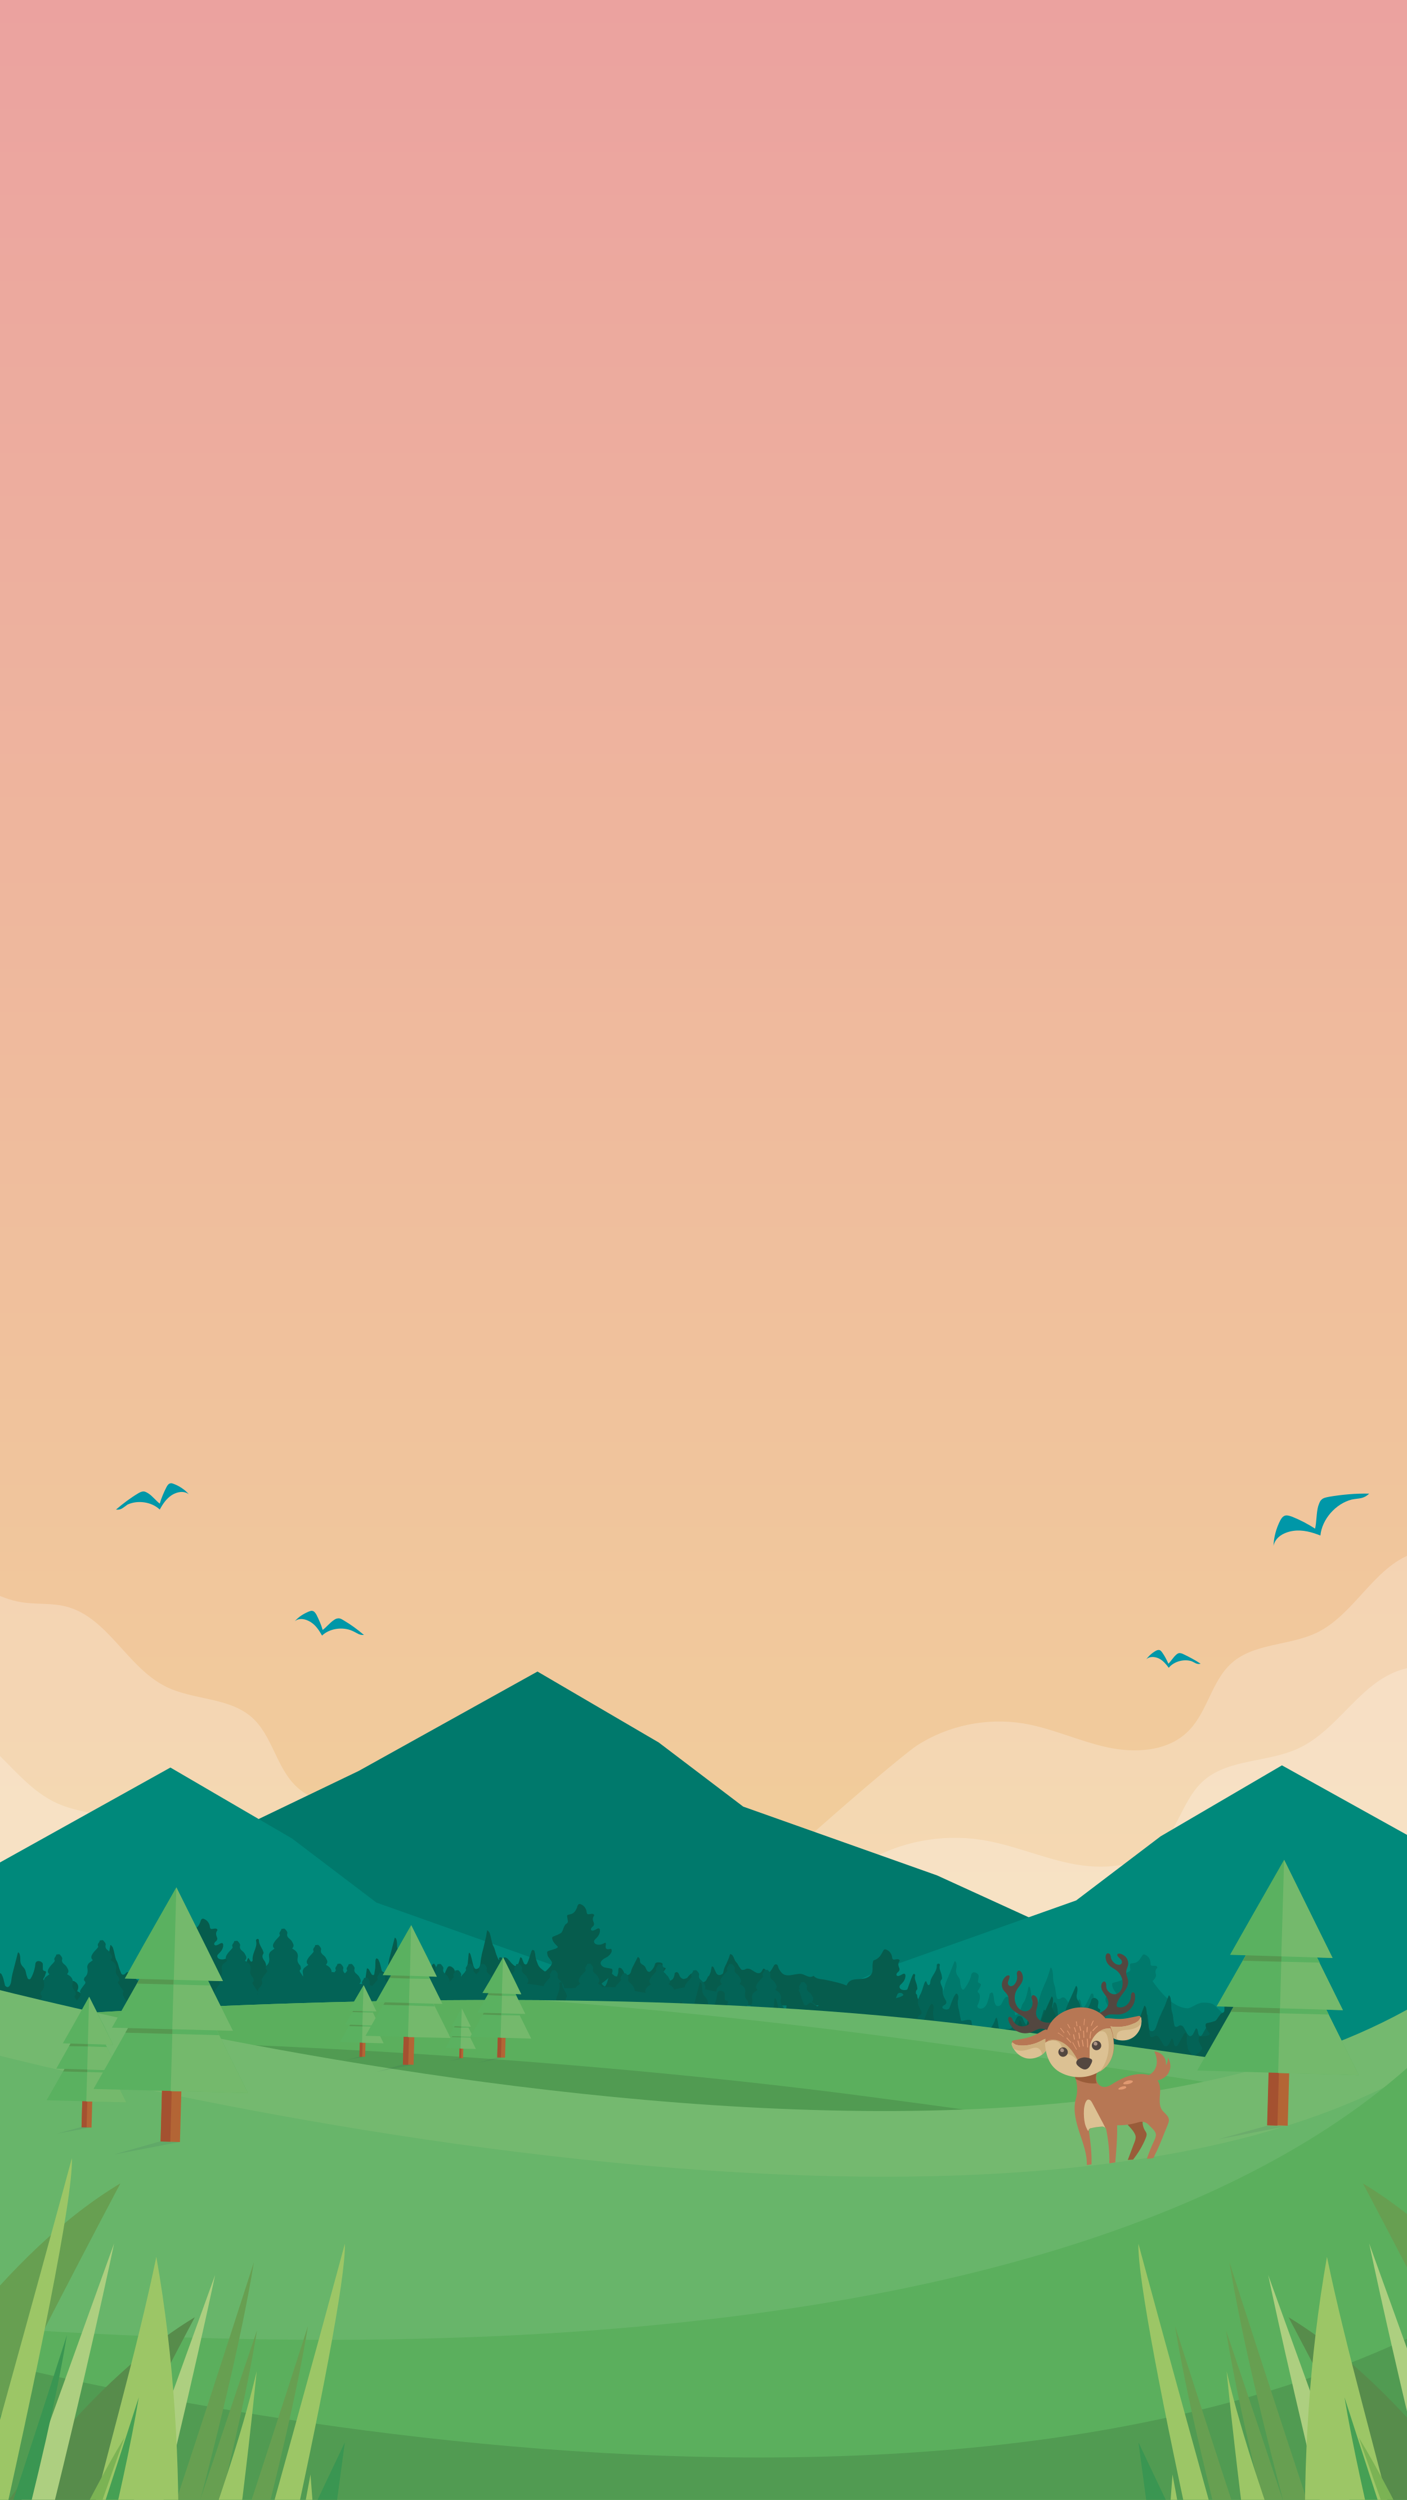 <?xml version="1.0" encoding="utf-8"?>
<!-- Generator: Adobe Illustrator 23.0.1, SVG Export Plug-In . SVG Version: 6.00 Build 0)  -->
<svg version="1.1" id="Livello_1" xmlns="http://www.w3.org/2000/svg" xmlns:xlink="http://www.w3.org/1999/xlink" x="0px" y="0px"
	 viewBox="0 0 450 799.5" style="enable-background:new 0 0 450 799.5;" xml:space="preserve">
<rect x="0" y="0" width="450" height="799.5" fill="#333333" stroke="none"/>
<style type="text/css">
	.st0{fill:url(#BACKGROUND_1_);}
	.st1{opacity:0.23;fill:#FFFFFF;}
	.st2{fill:#00796C;}
	.st3{fill:#00897B;}
	.st4{fill-rule:evenodd;clip-rule:evenodd;fill:#065C4D;}
	.st5{fill-rule:evenodd;clip-rule:evenodd;fill:#036356;}
	.st6{fill-rule:evenodd;clip-rule:evenodd;fill:#00796C;}
	.st7{fill:#68B56A;}
	.st8{fill:#679F51;}
	.st9{fill:#578C4B;}
	.st10{fill:#ADCF80;}
	.st11{fill:#9CC666;}
	.st12{fill:#45A054;}
	.st13{fill:#B7D053;}
	.st14{fill:#7BB354;}
	.st15{fill:#3A9652;}
	.st16{fill:#5BAF5D;}
	.st17{fill:#519B52;}
	.st18{fill:#74B96F;}
	.st19{fill:#0097A8;}
	.st20{fill:#B36535;}
	.st21{fill:#A45130;}
	.st22{fill:#5AB160;}
	.st23{fill:#74B96C;}
	.st24{fill:#559850;}
	.st25{opacity:0.1;}
	.st26{fill:#1B3F51;}
	.st27{fill:#B77754;}
	.st28{fill:#995C39;}
	.st29{fill:#DCC193;}
	.st30{fill:#E19971;}
	.st31{fill:#CDAF7D;}
	.st32{fill:#534740;}
	.st33{fill:#AB9284;}
</style>
<linearGradient id="BACKGROUND_1_" gradientUnits="userSpaceOnUse" x1="227.5" y1="811.75" x2="227.5" y2="-0.35">
	<stop  offset="0" style="stop-color:#F4DD9A"/>
	<stop  offset="0.999" style="stop-color:#EBA29F"/>
</linearGradient>
<rect id="BACKGROUND" x="-22.5" y="-0.4" class="st0" width="500" height="812.1"/>
<g id="OBJECTS">
	<g>
		<path class="st1" d="M487.2,708.6V486.1c-6.2,3.7-12.3,7.7-19.4,8.9c-4.8,0.8-9.8,0.2-14.4,1.4c-13.4,3.5-19.7,19.6-32.1,25.7
			c-8.8,4.3-20.1,3.3-27.4,9.8c-6.4,5.7-7.7,15.6-13.8,21.7c-6.5,6.6-17.1,7.2-26.1,5.2c-9.1-2-17.6-6.1-26.7-7.6
			c-11.7-1.9-24.1,0.6-34.1,7.1c-3.9,2.5-34.4,28-64.9,57.2c2.5,2.3-43.7-37.6-47-39.8c-10-6.4-22.4-9-34.1-7.1
			c-9.1,1.5-17.6,5.6-26.7,7.6c-9,2-19.6,1.3-26.1-5.2c-6.1-6.1-7.4-16-13.8-21.7c-7.3-6.5-18.6-5.5-27.4-9.8
			c-12.5-6.1-18.7-22.3-32.1-25.7c-4.7-1.2-9.7-0.6-14.4-1.4c-7.1-1.2-13.2-5.2-19.4-8.9v205H487.2z"/>
		<path class="st1" d="M465.3,532.2c-5.2,0.8-10.5,0.2-15.6,1.4c-14.5,3.5-21.2,19.6-34.7,25.7c-9.5,4.3-21.7,3.3-29.6,9.8
			c-6.9,5.7-8.3,15.6-14.8,21.7c-7.1,6.6-18.4,7.2-28.1,5.2c-9.8-2-18.9-6.1-28.8-7.6c-12.6-1.9-26,0.6-36.7,7.1
			c-4.2,2.5-37.1,28-70,57.2c2.7,2.3-47.1-37.6-50.7-39.8c-10.8-6.4-24.1-9-36.7-7.1c-9.8,1.5-19,5.6-28.8,7.6
			c-9.8,2-21.1,1.3-28.1-5.2c-6.5-6.1-7.9-16-14.9-21.7c-7.9-6.5-20.1-5.5-29.6-9.8c-12.3-5.6-19-19.5-31.1-24.6v193.5h499V523.3
			C479.5,527.1,472.9,531.1,465.3,532.2z"/>
	</g>
	<g>
		<polygon class="st2" points="401.3,660.1 429,658.9 299.7,599.8 237.7,577.8 210.7,557.3 171.9,534.6 114.7,566.4 73.7,586.1 
			-12.8,623.2 -12.5,660.1 17.7,660.1 		"/>
		<polygon class="st3" points="247.2,660.1 182.4,630.5 120.4,608.5 93.4,588 54.5,565.3 -2.6,597.1 -12.5,601.9 -12.5,660.1 		"/>
		<polygon class="st3" points="487.2,660.1 487.2,605.1 467.2,596.4 410,564.6 371.2,587.3 344.2,607.8 282.2,629.8 215.9,660.1 		
			"/>
	</g>
	<g>
		<path class="st4" d="M73.1,644.3c0.4,0.1,0.7,0.4,0.8,0.7c0,0.4-0.3,0.4-0.7,0.5c-0.4,0.1-0.7,0.2-0.8,0.5
			c8.6-1.2,17.2-2.6,25.7-3.4c20.5-1.9,41.2-3.1,61.7-2.5c11.8,0.3,23.5,1.3,35.3,2.2c-0.5-0.4-0.5-0.8,0.1-1.2
			c0.2-0.1,0.4-0.2,0.6-0.3c0.5-0.3,0.6-0.6,0.2-0.9c-0.3-0.3-0.7-0.5-1-0.7c-0.5-0.3-1-0.6-1.4-0.8c-0.3-0.2-0.3-0.4,0-0.5
			c0.1-0.1,0.3-0.1,0.4-0.2c0.3-0.2,0.7-0.3,1-0.5c0.3-0.2,0.3-0.4,0.1-0.7c-0.2-0.2-0.5-0.4-0.8-0.6c-0.5-0.3-1-0.7-1.5-1
			c-0.5-0.4-0.5-0.5,0.1-0.9c0.7-0.5,1.3-1,1.9-1.6c0.7-0.6,1.1-1.3,1.1-2.2c0-0.3-0.1-0.5-0.5-0.6c-0.6-0.1-1.1-0.2-1.7-0.3
			c-1.2-0.2-1.9-1.2-1.5-1.9c0.3-0.5,0.8-0.9,1.4-1.2c0.9-0.4,1.5-1,1.9-1.7c0.2-0.4,0.2-0.8,0-1.2c-0.1,0-0.2,0-0.3,0
			c-1.1,0.3-1.6,0-1.5-0.9c0-0.2,0.1-0.5,0.1-0.7c0-0.1-0.1-0.3-0.2-0.4c-0.1,0.1-0.3,0.1-0.4,0.2c-0.7,0.4-1.5,0.6-2.3,0.4
			c-0.9-0.2-1.2-1.1-0.6-1.6c0.4-0.4,0.7-0.7,1-1.1c0.4-0.6,0.6-1.2,0.6-1.9c-0.1-0.6-0.4-0.7-1-0.4c-0.3,0.2-0.7,0.4-1,0.5
			c-0.5,0.2-0.9,0-0.9-0.4c0-0.2,0.2-0.5,0.4-0.7c0.6-0.4,0.7-0.9,0.5-1.4c-0.3-0.7-0.5-1.4,0.1-2.2c0.1-0.1,0-0.4-0.2-0.5
			c-0.1-0.1-0.4-0.1-0.6-0.1c-0.2,0-0.5,0.1-0.7,0.1c-0.4,0.1-0.7,0-0.8-0.3c-0.1-0.3-0.1-0.7-0.2-1c-0.3-0.8-0.8-1.5-1.8-1.9
			c-0.3-0.1-0.6-0.1-0.8,0.2c-0.2,0.3-0.3,0.6-0.4,1c-0.4,0.9-0.9,1.9-2.4,2.1c-0.7,0.1-0.8,0.3-0.7,0.8c0.1,0.4,0.1,0.7,0.2,1.1
			c0.1,0.5,0,0.8-0.5,1.1c-0.2,0.1-0.3,0.2-0.4,0.4c-0.3,0.5-0.5,1-0.7,1.6c-0.2,0.4-0.3,0.8-0.7,1c-0.7,0.4-1.4,0.7-2.2,1
			c-0.4,0.1-0.5,0.3-0.5,0.6c0.1,0.9,0.7,1.6,1.4,2.3c0.6,0.5,0.5,0.6-0.2,1c-0.1,0-0.2,0.1-0.3,0.1c-0.6,0.2-1.3,0.4-1.9,0.6
			c-0.3,0.1-0.6,0.2-0.6,0.5c0,0.4,0.1,0.8,0.2,1.2c0.3,0.5,0.7,0.9,1,1.4c0.2,0.3,0.5,0.7,0.3,1.1c-0.4,0.9-1.2,1.6-1.9,2.3
			c-0.1,0.1-0.4,0.1-0.4,0.1c-0.8-0.6-1.7-1.2-2.1-2.1c-0.4-1-0.8-2-0.9-3.1c0-0.5-0.2-0.9-0.3-1.4c0-0.1-0.3-0.2-0.5-0.3
			c-0.1,0.1-0.3,0.2-0.4,0.4c-0.2,0.6-0.4,1.2-0.6,1.8c-0.2,0.8-0.5,1.5-0.8,2.2c-0.1,0.1-0.3,0.3-0.4,0.3c-0.2,0-0.5-0.2-0.6-0.3
			c-0.2-0.4-0.3-0.8-0.5-1.2c-0.1-0.3-0.1-0.7-0.7-0.8c-0.2,0.6-0.3,1.2-0.5,1.7c-0.1,0.3-0.2,0.6-0.4,0.8c-0.3,0.4-0.7,0.4-1.1,0.1
			c-0.3-0.2-0.5-0.5-0.8-0.7c-0.4-0.5-0.8-1-1.3-1.5c-0.5-0.4-1.1-0.6-1.6,0c0,0.1-0.1,0.1-0.2,0.2c-0.4,0.4-1,0.3-1.2-0.1
			c-0.2-0.5-0.4-1-0.6-1.5c-0.3-0.8-0.4-1.6-0.8-2.4c-0.5-0.8-0.6-1.7-0.8-2.5c-0.1-0.6-0.3-1.3-0.5-1.9c-0.1-0.3-0.4-0.5-0.6-0.8
			c-0.1,0-0.1,0-0.2,0c-0.1,0.4-0.1,0.7-0.2,1.1c-0.1,0.7-0.2,1.3-0.4,2c-0.2,0.9-0.4,1.7-0.6,2.6c-0.2,0.8-0.5,1.7-0.6,2.5
			c-0.2,0.9-0.3,1.8-0.4,2.7c-0.1,0.5-0.2,1-0.8,1.3c-0.4,0.2-0.8,0.2-1-0.1c-0.2-0.3-0.3-0.5-0.4-0.8c-0.3-1.1-0.5-2.2-0.8-3.2
			c-0.1-0.3-0.1-0.7-0.6-1c0,0.2-0.1,0.3-0.1,0.4c-0.1,1-0.2,2.1-0.3,3.1c-0.1,0.6-0.3,1.2-0.4,1.8c-0.1,0.4-0.4,0.7-0.5,1
			c-0.2,0.8-0.3,1.6-0.6,2.3c-0.2,0.5-0.5,0.9-1.2,1.2c0-0.2-0.1-0.3-0.1-0.4c-0.1-0.7-0.5-1.3-1.3-1.6c-0.3-0.1-0.4-0.2-0.2-0.5
			c0.5-1,0.2-2.1-0.8-2.7c-0.6-0.4-1.1-0.3-1.4,0.2c-0.2,0.3-0.3,0.7-0.5,1c-0.2,0.5-0.3,0.9-0.6,1.4c-0.1,0.2-0.5,0.4-0.8,0.5
			c-0.4,0.1-0.7-0.1-0.9-0.4c-0.2-0.3-0.4-0.6-0.5-1c-0.2-0.7-0.3-1.3-0.5-2c-0.1-0.3-0.3-0.5-0.5-0.8c-0.5,0.2-0.7,0.5-0.7,0.8
			c-0.1,0.4,0,0.8-0.1,1.2c-0.1,0.8-0.2,1.5-0.5,2.3c-0.2,0.6-0.7,1.1-1.4,1.3c-0.4,0.1-0.7,0-1-0.1c-0.3-0.2-0.3-0.4-0.2-0.7
			c0.4-1,0.5-2,0.4-3c-0.1-0.4-0.2-0.8-0.7-1.1c-0.3-0.2-0.3-0.4-0.2-0.6c0.1-0.2,0.3-0.5,0.4-0.7c0.1-0.4,0.3-0.8,0.4-1.2
			c0.1-0.3-0.1-0.5-0.4-0.5c-0.5-0.1-0.6-0.4-0.6-0.7c0-0.5,0-1,0-1.5c0-0.5-0.7-1-1.4-1c-0.5,0-0.9,0.3-1,0.9c0,0,0,0,0,0.1
			c-0.1,1.1-0.4,2.2-0.8,3.2c-0.2,0.5-0.4,0.9-0.7,1.4c-0.2,0.3-0.5,0.3-0.8,0.1c-0.1-0.1-0.2-0.2-0.2-0.3c-0.2-0.5-0.4-1.1-0.5-1.7
			c-0.1-0.7-0.4-1.3-0.9-1.8c-0.6-0.6-0.9-1.3-0.9-2.1c0-0.5,0-1-0.1-1.5c-0.1-0.4-0.1-0.8-0.6-1.1c0,0.1-0.1,0.1-0.1,0.2
			c-0.3,1.3-0.7,2.6-1,3.9c-0.2,0.9-0.5,1.8-0.7,2.7c-0.2,0.8-0.3,1.5-0.4,2.3c-0.1,0.6-0.2,1.2-0.6,1.7c-0.2,0.2-0.4,0.4-0.8,0.3
			c-0.2-0.1-0.5-0.3-0.6-0.5c-0.2-0.7-0.3-1.4-0.5-2.1c-0.1-0.5-0.4-1-0.6-1.5c-0.1-0.2-0.4-0.3-0.6-0.4c-0.1,0.2-0.3,0.4-0.3,0.6
			c-0.1,0.9,0,1.7-0.1,2.6c-0.1,0.6-0.2,1.3-0.3,1.9c0,0.1-0.2,0.3-0.3,0.3c-0.2,0-0.4-0.1-0.5-0.2c-0.2-0.3-0.4-0.7-0.6-1
			c-0.2-0.4-0.3-0.8-0.9-1c0,0.1-0.1,0.2-0.1,0.3c-0.2,1.7-0.5,3.3-0.7,5c-0.2,1.4-0.5,2.7-1.1,4c-0.2,0.5-0.7,1-1.3,1.3
			c-0.2,0.1-0.4,0.1-0.6,0.1c0-0.1-0.1-0.3-0.1-0.4c0.1-0.2,0.2-0.4,0.4-0.6c0.3-0.6,0.7-1.2,1-1.8c0.2-0.5,0-0.9-0.6-1.2
			c-0.3-0.1-0.5-0.3-0.8-0.4c-1-0.7-1.7-1.5-2.3-2.5c-0.2-0.3-0.5-0.5-0.9-0.5c-0.4,0-0.8,0.1-0.9,0.5c-0.2,0.5-0.3,1-0.4,1.5
			c-0.2,0.7-0.3,1.4-0.5,2c-0.1,0.5-0.7,0.8-1.1,0.8c-0.7,0-1,0.2-0.7,0.7c0.1,0.3,0.3,0.5,0.5,0.8c0.2,0.3,0.2,0.6-0.2,0.7
			c-0.3,0.2-0.6,0.1-0.9,0c-0.9-0.5-1.3-1.2-1.6-2c-0.3-0.7-0.5-1.5-0.8-2.2c-0.1-0.4-0.4-0.7-0.5-1.1c0,0-0.1,0-0.1,0
			c-0.1,0.1-0.2,0.2-0.3,0.3c-0.1,0.5-0.2,1.1-0.3,1.6c-0.1,0.5-0.3,0.9-0.5,1.3c-0.2,0.4-0.4,0.8-0.5,1.2c-0.4,1.1-0.6,2.2-1.1,3.2
			c-0.3,0.8-1.1,1.3-2.3,1.4c-0.5,0-0.9-0.3-0.8-0.7c0-0.2,0.1-0.4,0.3-0.5c0.7-0.8,0.5-1.7-0.2-2.4c-1-0.9-1.6-1.8-1.9-2.9
			c-0.1-0.3-0.3-0.4-0.6-0.4c-0.3,0-0.5,0-0.8,0.1c-0.4,0.2-0.9,0.4-1.3,0.5c-0.4,0.1-0.5,0.1-0.6-0.2c-0.4-1-0.7-2-1.1-2.9
			c-0.4-1.1-0.9-2.1-0.8-3.2c0-0.3,0-0.7-0.1-1c-0.1-0.2-0.2-0.5-0.3-0.7c-0.2-0.3-0.6-0.3-0.7,0c-0.2,0.4-0.4,0.8-0.4,1.1
			c-0.3,1.2-0.5,2.3-0.7,3.5c-0.1,0.6-0.7,0.9-1.5,0.7c-0.8-0.1-1-0.6-0.6-1.1c0.1-0.1,0.2-0.2,0.3-0.3c0.6-0.5,0.7-1,0.2-1.6
			c-0.1-0.2-0.2-0.3-0.3-0.5c-0.5-0.7-1.1-1.4-1.1-2.3c0-0.7-0.3-1.3-0.7-1.8c-0.4-0.6-0.7-1.3-0.2-2c0.1-0.1,0.1-0.3,0.1-0.4
			c-0.2-0.5-0.3-1-0.6-1.4c-0.4-0.8-0.9-1.6-0.9-2.5c0-0.1,0-0.2,0-0.2c-0.1-0.1-0.2-0.3-0.4-0.3c-0.1,0-0.3,0.1-0.4,0.2
			c-0.1,0.1-0.2,0.3-0.1,0.5c0.3,1.2-0.2,2.3-0.6,3.4c-0.3,0.8-0.6,1.7-0.5,2.6c0,0.1,0,0.3-0.1,0.4c0,0.1-0.2,0.2-0.3,0.2
			c-0.1,0-0.3-0.1-0.3-0.2c-0.2-0.3-0.4-0.6-0.6-1c-0.1,0.1-0.3,0.2-0.3,0.3c-0.1,0.3-0.2,0.6-0.3,0.9c-0.2,1.2-0.2,2.4-0.7,3.5
			c0,0.1,0,0.2-0.1,0.3c-0.1,0.5-0.3,1-0.4,1.5c-0.3,0.9-0.6,1.8-0.8,2.7c-0.2,0.9-0.3,1.9-0.6,2.8c-0.2,0.9-0.5,1.8-1.2,2.6
			c-0.1,0.1,0,0.3,0,0.5c0.1,0.3,0.3,0.6,0.3,1c0,0.7-0.2,1-1.1,1.3c-0.3,0.1-0.6,0.3-0.9,0.5C72.2,643.9,72.4,644.2,73.1,644.3z"/>
		<path class="st4" d="M41.2,647.9c11.3,0.7,22.7-0.7,34-2.4c0,0,0,0,0.1,0c0.5-0.3,0.6-0.6,0.2-0.9c-0.3-0.3-0.7-0.5-1-0.7
			c-0.5-0.3-1-0.6-1.4-0.8c-0.3-0.2-0.3-0.4,0-0.5c0.1-0.1,0.3-0.1,0.4-0.2c0.3-0.2,0.7-0.3,1-0.5c0.3-0.2,0.3-0.4,0.1-0.7
			c-0.2-0.2-0.5-0.4-0.8-0.6c-0.5-0.3-1-0.7-1.5-1c-0.5-0.4-0.5-0.5,0.1-0.9c0.7-0.5,1.3-1,1.9-1.6c0.7-0.6,1.1-1.3,1.1-2.2
			c0-0.3-0.1-0.5-0.5-0.6c-0.6-0.1-1.1-0.2-1.7-0.3c-1.2-0.2-1.9-1.2-1.5-1.9c0.3-0.5,0.8-0.9,1.4-1.2c0.9-0.4,1.5-1,1.9-1.7
			c0.2-0.4,0.2-0.8,0-1.2c-0.1,0-0.2,0-0.3,0c-1.1,0.3-1.6,0-1.5-0.9c0-0.2,0.1-0.5,0.1-0.7c0-0.1-0.1-0.3-0.2-0.4
			c-0.1,0.1-0.3,0.1-0.4,0.2c-0.7,0.4-1.5,0.6-2.3,0.4c-0.9-0.2-1.2-1.1-0.6-1.6c0.4-0.4,0.7-0.7,1-1.1c0.4-0.6,0.6-1.2,0.6-1.9
			c-0.1-0.6-0.4-0.7-1-0.4c-0.3,0.2-0.7,0.4-1,0.5c-0.5,0.2-0.9,0-0.9-0.4c0-0.2,0.2-0.5,0.4-0.7c0.6-0.4,0.7-0.9,0.5-1.4
			c-0.3-0.7-0.5-1.4,0.1-2.2c0.1-0.1,0-0.4-0.2-0.5c-0.1-0.1-0.4-0.1-0.6-0.1c-0.2,0-0.5,0.1-0.7,0.1c-0.4,0.1-0.7,0-0.8-0.3
			c-0.1-0.3-0.1-0.7-0.2-1c-0.3-0.8-0.8-1.5-1.8-1.9c-0.3-0.1-0.6-0.1-0.8,0.2c-0.2,0.3-0.3,0.6-0.4,1c-0.4,0.9-0.9,1.9-2.4,2.1
			c-0.7,0.1-0.8,0.3-0.7,0.8c0.1,0.4,0.1,0.7,0.2,1.1c0.1,0.5,0,0.8-0.5,1.1c-0.2,0.1-0.3,0.2-0.4,0.4c-0.3,0.5-0.5,1-0.7,1.6
			c-0.2,0.4-0.3,0.8-0.7,1c-0.7,0.4-1.4,0.7-2.2,1c-0.4,0.1-0.5,0.3-0.5,0.6c0.1,0.9,0.7,1.6,1.4,2.3c0.6,0.5,0.5,0.6-0.2,1
			c-0.1,0-0.2,0.1-0.3,0.1c-0.6,0.2-1.3,0.4-1.9,0.6c-0.3,0.1-0.6,0.2-0.6,0.5c0,0.4,0.1,0.8,0.2,1.2c0.3,0.5,0.7,0.9,1,1.4
			c0.2,0.3,0.5,0.7,0.3,1.1c-0.4,0.9-1.2,1.6-1.9,2.3c-0.1,0.1-0.4,0.1-0.4,0.1c-0.8-0.6-1.7-1.2-2.1-2.1c-0.4-1-0.8-2-0.9-3.1
			c0-0.5-0.2-0.9-0.3-1.4c0-0.1-0.3-0.2-0.5-0.3c-0.1,0.1-0.3,0.2-0.4,0.4c-0.2,0.6-0.4,1.2-0.6,1.8c-0.2,0.8-0.5,1.5-0.8,2.2
			c-0.1,0.1-0.3,0.3-0.4,0.3c-0.2,0-0.5-0.2-0.6-0.3c-0.2-0.4-0.3-0.8-0.5-1.2c-0.1-0.3-0.1-0.7-0.7-0.8c-0.2,0.6-0.3,1.2-0.5,1.7
			c-0.1,0.3-0.2,0.6-0.4,0.8c-0.3,0.4-0.7,0.4-1.1,0.1c-0.3-0.2-0.5-0.5-0.8-0.7c-0.4-0.5-0.8-1-1.3-1.5c-0.5-0.4-1.1-0.6-1.6,0
			c0,0.1-0.1,0.1-0.2,0.2c-0.4,0.4-1,0.3-1.2-0.1c-0.2-0.5-0.4-1-0.6-1.5c-0.3-0.8-0.4-1.6-0.8-2.4c-0.5-0.8-0.6-1.7-0.8-2.5
			c-0.1-0.6-0.3-1.3-0.5-1.9c-0.1-0.3-0.4-0.5-0.6-0.8c-0.1,0-0.1,0-0.2,0c-0.1,0.4-0.1,0.7-0.2,1.1c-0.1,0.7-0.2,1.3-0.4,2
			c-0.2,0.9-0.4,1.7-0.6,2.6c-0.2,0.8-0.5,1.7-0.6,2.5c-0.2,0.9-0.3,1.8-0.4,2.7c-0.1,0.5-0.2,1-0.8,1.3c-0.4,0.2-0.8,0.2-1-0.1
			c-0.2-0.3-0.3-0.5-0.4-0.8c-0.3-1.1-0.5-2.2-0.8-3.2c-0.1-0.3-0.1-0.7-0.6-1c0,0.2-0.1,0.3-0.1,0.4c-0.1,1-0.2,2.1-0.3,3.1
			c-0.1,0.6-0.3,1.2-0.4,1.8c-0.1,0.4-0.4,0.7-0.5,1c-0.2,0.8-0.3,1.6-0.6,2.3c-0.2,0.5-0.5,0.9-1.2,1.2c0-0.2-0.1-0.3-0.1-0.4
			c-0.1-0.7-0.5-1.3-1.3-1.6c-0.3-0.1-0.4-0.2-0.2-0.5c0.5-1,0.2-2.1-0.8-2.7c-0.6-0.4-1.1-0.3-1.4,0.2c-0.2,0.3-0.3,0.7-0.5,1
			c-0.2,0.5-0.3,0.9-0.6,1.4c-0.1,0.2-0.5,0.4-0.8,0.5c-0.4,0.1-0.7-0.1-0.9-0.4c-0.2-0.3-0.4-0.6-0.5-1c-0.2-0.7-0.3-1.3-0.5-2
			c-0.1-0.3-0.3-0.5-0.5-0.8c-0.5,0.2-0.7,0.5-0.7,0.8c-0.1,0.4,0,0.8-0.1,1.2c-0.1,0.8-0.2,1.5-0.5,2.3c-0.2,0.6-0.7,1.1-1.4,1.3
			c-0.4,0.1-0.7,0-1-0.1c-0.3-0.2-0.3-0.4-0.2-0.7c0.4-1,0.5-2,0.4-3c-0.1-0.4-0.2-0.8-0.7-1.1c-0.3-0.2-0.3-0.4-0.2-0.6
			c0.1-0.2,0.3-0.5,0.4-0.7c0.1-0.4,0.3-0.8,0.4-1.2c0.1-0.3-0.1-0.5-0.4-0.5c-0.5-0.1-0.6-0.4-0.6-0.7c0-0.5,0-1,0-1.5
			c0-0.5-0.7-1-1.4-1c-0.5,0-0.9,0.3-1,0.9c0,0,0,0,0,0.1c-0.1,1.1-0.4,2.2-0.8,3.2c-0.2,0.5-0.4,0.9-0.7,1.4
			c-0.2,0.3-0.5,0.3-0.8,0.1c-0.1-0.1-0.2-0.2-0.2-0.3c-0.2-0.5-0.4-1.1-0.5-1.7c-0.1-0.7-0.4-1.3-0.9-1.8c-0.6-0.6-0.9-1.3-0.9-2.1
			c0-0.5,0-1-0.1-1.5c-0.1-0.4-0.1-0.8-0.6-1.1c0,0.1-0.1,0.1-0.1,0.2c-0.3,1.3-0.7,2.6-1,3.9c-0.2,0.9-0.5,1.8-0.7,2.7
			c-0.2,0.8-0.3,1.5-0.4,2.3c-0.1,0.6-0.2,1.2-0.6,1.7c-0.2,0.2-0.4,0.4-0.8,0.3c-0.2-0.1-0.5-0.3-0.6-0.5c-0.2-0.7-0.3-1.4-0.5-2.1
			c-0.1-0.5-0.4-1-0.6-1.5c-0.1-0.2-0.4-0.3-0.6-0.4c-0.1,0.2-0.3,0.4-0.3,0.6c-0.1,0.9,0,1.7-0.1,2.6c-0.1,0.6-0.2,1.3-0.3,1.9
			c0,0.1-0.2,0.3-0.3,0.3c-0.2,0-0.4-0.1-0.5-0.2c-0.2-0.3-0.4-0.7-0.6-1c-0.2-0.4-0.3-0.8-0.9-1c0,0.1-0.1,0.2-0.1,0.3
			c-0.2,1.7-0.5,3.3-0.7,5c-0.2,1.4-0.5,2.7-1.1,4c-0.2,0.5-0.7,1-1.3,1.3C-6.7,644-7,644-7.2,644c0-0.1-0.1-0.3-0.1-0.4
			c0.1-0.2,0.2-0.4,0.4-0.6c0.3-0.6,0.7-1.2,1-1.8c0.2-0.5,0-0.9-0.6-1.2c-0.3-0.1-0.5-0.3-0.8-0.4c-1-0.7-1.7-1.5-2.3-2.5
			c-0.2-0.3-0.5-0.5-0.9-0.5c-0.4,0-0.8,0.1-0.9,0.5c-0.2,0.5-0.3,1-0.4,1.5c-0.2,0.7-0.3,1.4-0.5,2c0,0.1-0.1,0.1-0.1,0.2v9h46.9
			C36.4,648.5,38.7,647.8,41.2,647.9z"/>
		<path class="st4" d="M150.9,639.4c0.4,0,0.7,0.2,0.8,0.4c0,0.1,0,0.1-0.1,0.1c2.8,0,5.6,0.1,8.3,0.1c8,0.2,15.9,0.7,23.8,1.3
			c14.7,0,28.7,0,28.8,0.1h12c0.1,0,0.2,0,0.3,0c0.1,0,0.2,0,0.3,0h3c0.2-0.1,3.7-0.1,4.6,0c0.2,0,0.5,0,0.7,0h40.5
			c-0.1-0.1-0.2-0.2-0.3-0.3c-0.2-0.2-0.3-0.4-0.9-0.5c-0.2,0-0.3-0.1-0.1-0.2c0.1-0.1,0.3-0.1,0.4-0.2c2.6-0.9,2.3-1,0.8-2.4
			c-0.6-0.6-1.8-2.1-2.5-2.5c-1.5-0.9-5.3-1.7-7.3-2.1c-1.3-0.3-2.8-0.1-3.8-1.3c-1.3,1-2.6-0.4-4-0.6c-2.1-0.2-4.8,1.5-6.4-0.6
			c-0.4-0.5-0.8-1.1-0.9-1.6c0-0.2-0.2-0.5-0.3-0.7c0-0.1-0.3-0.1-0.5-0.2c-0.1,0.1-0.3,0.1-0.4,0.2c-0.2,0.3-0.4,0.6-0.6,1
			c-0.2,0.4-0.5,0.8-0.8,1.2c-0.1,0.1-0.3,0.2-0.4,0.2c-0.2,0-0.5-0.1-0.6-0.2c-0.2-0.2-0.3-0.4-0.5-0.6c-0.1-0.2-0.1-0.3-0.7-0.4
			c-0.2,0.3-0.3,0.6-0.5,0.9c-0.1,0.1-0.2,0.3-0.4,0.4c-0.3,0.2-0.7,0.2-1.1,0.1c-0.3-0.1-0.5-0.3-0.8-0.4c-0.4-0.3-0.8-0.5-1.3-0.8
			c-0.5-0.2-1.1-0.3-1.6,0c0,0-0.1,0.1-0.2,0.1c-0.4,0.2-1,0.2-1.2-0.1c-0.2-0.3-0.4-0.5-0.6-0.8c-0.3-0.4-0.4-0.9-0.8-1.3
			c-0.5-0.4-0.6-0.9-0.8-1.3c-0.1-0.3-0.3-0.7-0.5-1c-0.1-0.2-0.4-0.3-0.6-0.4c-0.1,0-0.1,0-0.2,0c-0.1,0.2-0.1,0.4-0.2,0.6
			c-0.1,0.4-0.2,0.7-0.4,1.1c-0.2,0.5-0.4,0.9-0.6,1.4c-0.2,0.4-0.5,0.9-0.6,1.3c-0.2,0.5-0.3,1-0.4,1.5c-0.1,0.3-0.2,0.5-0.8,0.7
			c-0.4,0.1-0.8,0.1-1-0.1c-0.2-0.1-0.3-0.3-0.4-0.4c-0.3-0.6-0.5-1.1-0.8-1.7c-0.1-0.2-0.1-0.4-0.6-0.5c0,0.1-0.1,0.1-0.1,0.2
			c-0.1,0.5-0.2,1.1-0.3,1.6c-0.1,0.3-0.3,0.6-0.4,1c-0.1,0.2-0.4,0.4-0.5,0.5c-0.2,0.4-0.3,0.8-0.6,1.2c-0.2,0.3-0.5,0.5-1.2,0.6
			c0-0.1-0.1-0.1-0.1-0.2c-0.1-0.4-0.5-0.7-1.3-0.9c-0.3-0.1-0.4-0.1-0.2-0.2c0.5-0.5,0.2-1.1-0.8-1.4c-0.6-0.2-1.1-0.2-1.4,0.1
			c-0.2,0.2-0.3,0.3-0.5,0.5c-0.2,0.2-0.3,0.5-0.6,0.7c-0.1,0.1-0.5,0.2-0.8,0.3c-0.4,0.1-0.7-0.1-0.9-0.2c-0.2-0.2-0.4-0.3-0.5-0.5
			c-0.2-0.4-0.3-0.7-0.5-1.1c-0.1-0.1-0.3-0.3-0.5-0.4c-0.5,0.1-0.7,0.3-0.7,0.4c-0.1,0.2,0,0.4-0.1,0.6c-0.1,0.4-0.2,0.8-0.5,1.2
			c-0.2,0.3-0.7,0.6-1.4,0.7c-0.4,0.1-0.7,0-1-0.1c-0.3-0.1-0.3-0.2-0.2-0.4c0.4-0.5,0.5-1.1,0.4-1.6c-0.1-0.2-0.2-0.4-0.7-0.6
			c-0.3-0.1-0.3-0.2-0.2-0.3c0.1-0.1,0.3-0.2,0.4-0.4c0.1-0.2,0.3-0.4,0.4-0.6c0.1-0.1-0.1-0.2-0.4-0.3c-0.5-0.1-0.6-0.2-0.6-0.4
			c0-0.3,0-0.5,0-0.8c0-0.3-0.7-0.5-1.4-0.5c-0.5,0-0.9,0.2-1,0.5c0,0,0,0,0,0c-0.1,0.6-0.4,1.2-0.8,1.7c-0.2,0.2-0.4,0.5-0.7,0.7
			c-0.2,0.2-0.5,0.2-0.8,0c-0.1,0-0.2-0.1-0.2-0.2c-0.2-0.3-0.4-0.6-0.5-0.9c-0.1-0.4-0.4-0.7-0.9-1c-0.6-0.3-0.9-0.7-0.9-1.1
			c0-0.3,0-0.5-0.1-0.8c-0.1-0.2-0.1-0.4-0.6-0.6c0,0-0.1,0.1-0.1,0.1c-0.3,0.7-0.7,1.4-1,2c-0.2,0.5-0.5,0.9-0.7,1.4
			c-0.2,0.4-0.3,0.8-0.4,1.2c-0.1,0.3-0.2,0.6-0.6,0.9c-0.2,0.1-0.4,0.2-0.8,0.2c-0.2,0-0.5-0.2-0.6-0.3c-0.2-0.4-0.3-0.8-0.5-1.1
			c-0.1-0.3-0.4-0.5-0.6-0.8c-0.1-0.1-0.4-0.1-0.6-0.2c-0.1,0.1-0.3,0.2-0.3,0.3c-0.1,0.5,0,0.9-0.1,1.4c-0.1,0.3-0.2,0.7-0.3,1
			c0,0.1-0.2,0.2-0.3,0.1c-0.2,0-0.4-0.1-0.5-0.1c-0.2-0.2-0.4-0.4-0.6-0.5c-0.2-0.2-0.3-0.4-0.9-0.6c0,0.1-0.1,0.1-0.1,0.1
			c-0.2,0.9-0.5,1.8-0.7,2.6c-0.2,0.7-0.5,1.4-1.1,2.1c-0.2,0.3-0.7,0.5-1.3,0.7c-0.2,0-0.4,0-0.6,0c0-0.1-0.1-0.2-0.1-0.2
			c0.1-0.1,0.2-0.2,0.4-0.3c0.3-0.3,0.7-0.6,1-0.9c0.2-0.3,0-0.5-0.6-0.6c-0.3-0.1-0.5-0.1-0.8-0.2c-1-0.4-1.7-0.8-2.3-1.3
			c-0.2-0.2-0.5-0.3-0.9-0.3c-0.4,0-0.8,0.1-0.9,0.2c-0.2,0.3-0.3,0.5-0.4,0.8c-0.2,0.4-0.3,0.7-0.5,1.1c-0.1,0.2-0.7,0.4-1.1,0.4
			c-0.7,0-1,0.1-0.7,0.4c0.1,0.1,0.3,0.3,0.5,0.4c0.2,0.2,0.2,0.3-0.2,0.4c-0.3,0.1-0.6,0.1-0.9,0c-0.9-0.3-1.3-0.6-1.6-1
			c-0.3-0.4-0.5-0.8-0.8-1.2c-0.1-0.2-0.4-0.4-0.5-0.6c0,0-0.1,0-0.1,0c-0.1,0.1-0.2,0.1-0.3,0.2c-0.1,0.3-0.2,0.6-0.3,0.8
			c-0.1,0.2-0.3,0.5-0.5,0.7c-0.2,0.2-0.4,0.4-0.5,0.6c-0.4,0.6-0.6,1.1-1.1,1.7c-0.3,0.4-1.1,0.7-2.3,0.7c-0.5,0-0.9-0.1-0.8-0.4
			c0-0.1,0.1-0.2,0.3-0.3c0.7-0.4,0.5-0.9-0.2-1.3c-1-0.5-1.6-1-1.9-1.5c-0.1-0.1-0.3-0.2-0.6-0.2c-0.3,0-0.5,0-0.8,0.1
			c-0.4,0.1-0.9,0.2-1.3,0.3c-0.4,0.1-0.5,0-0.6-0.1c-0.4-0.5-0.7-1-1.1-1.6c-0.4-0.6-0.9-1.1-0.8-1.7c0-0.2,0-0.4-0.1-0.5
			c-0.1-0.1-0.2-0.2-0.3-0.4c-0.2-0.2-0.6-0.1-0.7,0c-0.2,0.2-0.4,0.4-0.4,0.6c-0.3,0.6-0.5,1.2-0.7,1.8c-0.1,0.3-0.7,0.5-1.5,0.4
			c-0.8-0.1-1-0.3-0.6-0.6c0.1,0,0.2-0.1,0.3-0.1c0.6-0.3,0.7-0.5,0.2-0.8c-0.1-0.1-0.2-0.2-0.3-0.3c-0.5-0.4-1.1-0.8-1.1-1.2
			c0-0.4-0.3-0.7-0.7-1c-0.4-0.3-0.7-0.7-0.2-1c0.1-0.1,0.1-0.1,0.1-0.2c-0.2-0.2-0.3-0.5-0.6-0.7c-0.4-0.4-0.9-0.8-0.9-1.3
			c0,0,0-0.1,0-0.1c-0.1-0.1-0.2-0.1-0.4-0.1c-0.1,0-0.3,0.1-0.4,0.1c-0.1,0.1-0.2,0.2-0.1,0.3c0.3,0.6-0.2,1.2-0.6,1.8
			c-0.3,0.4-0.6,0.9-0.5,1.4c0,0.1,0,0.2-0.1,0.2c0,0-0.2,0.1-0.3,0.1c-0.1,0-0.3,0-0.3-0.1c-0.2-0.2-0.4-0.3-0.6-0.5
			c-0.1,0.1-0.3,0.1-0.3,0.1c-0.1,0.2-0.2,0.3-0.3,0.5c-0.2,0.6-0.2,1.3-0.7,1.9c0,0,0,0.1-0.1,0.1c-0.1,0.3-0.3,0.5-0.4,0.8
			c-0.3,0.5-0.6,0.9-0.8,1.4c-0.2,0.5-0.3,1-0.6,1.5c-0.2,0.5-0.5,1-1.2,1.4c-0.1,0.1,0,0.2,0,0.3c0.1,0.2,0.3,0.3,0.3,0.5
			c0,0.4-0.2,0.6-1.1,0.7c-0.3,0.1-0.6,0.1-0.9,0.2C150,639.1,150.1,639.3,150.9,639.4z"/>
		<path class="st5" d="M159.9,640c21.3,0.6,42.6,3.2,63.9,4.2c2.2,0.1,4.3,0.2,6.5,0.2c1.1-1.5,1.9-3,2.1-4.1
			c0.5-3.3-1.6-3.1-4.3-3.5c-2.6-0.5-5.6-1.6-8.3-1.3c-4.2,0.4-7.4,2.3-11.9,2c-4.6-0.3-8.7-2-13.3-2c-6.1-0.1-11.9,0.8-18,0.1
			c-5.2-0.6-8.6-1.9-13.9-0.7c-3.9,0.9-6.2,1.9-10.1,1.7c-1.9-0.1-3.8-0.1-5.8-0.2c-2.5-0.1-4.9-0.8-7.3-1c-3.3-0.3-6.2,1.1-9.5,1.3
			c-3.5,0.2-6.9-0.7-10.2-1.4c-1.5-0.4-3-0.7-4.6-0.8c-1.5-0.1-2.8,0.1-4.2-0.5c-1.6-0.6-3-3.3-4.7-3.3c-0.7,0-2.8,2.2-3.2,2.8
			c-1.7,2-2.1,5.4-1.9,8.6C120.7,640.6,140.3,639.5,159.9,640z"/>
		<path class="st5" d="M31.4,648.3v1.4h2.2v-1.6c1.3,0.1,2.5,0.2,3.7,0.2c1.2-0.4,2.5-0.5,3.9-0.5c0.1,0,0.2,0,0.4,0
			c0.1-0.1,0.2-0.3,0.3-0.4c0.2-0.4-0.1-1-0.1-1.3c0.2-0.3,0.6-0.7,0.5-0.9c-0.3-0.8-0.7-1.5-1-2.2c-0.2-0.3-0.6-0.8-0.6-1
			c0.5-1.1-0.2-1.9-0.7-2.7c-0.4-0.7-1.1-1.3-0.5-2.3c0.1-0.1-0.1-0.3-0.2-0.5c-0.3-0.5-0.8-1-1-1.5c-0.2-0.4-1-0.9-0.2-1.5
			c0.1-0.1,0-0.9-0.2-1.2c-0.7-0.7-1-1.4-0.8-2.4c0.3-1.4-0.4-2.3-1.6-2.9c-0.1,0-0.1-0.1-0.1-0.2c0.8-0.9,0.2-1.5-0.2-2.3
			c-0.5-0.8-1.8-1.1-1.4-2.5c0.1-0.4-0.4-1-0.8-1.4c-0.2-0.2-0.7,0-1.1,0c0,0.7-1,1.1-0.5,1.9c0.1,0.1-0.1,0.3-0.2,0.5
			c-0.5,0.6-1.2,1.2-1.6,1.9c-0.4,0.6-0.7,1.4,0.1,2c-0.5,0.4-1,0.7-1.4,1.1c-0.2,0.3-0.4,0.7-0.4,1.1c0.2,1.2,0.3,2.4-0.8,3.3
			c-0.2,0.2-0.3,0.9-0.2,1c0.9,0.8,0.1,1.2-0.3,1.8c-0.4,0.6-1.1,1.4-1,1.8c0.5,1.1-0.1,1.6-0.6,2.3c-0.2,0.2-0.5,0.5-0.5,0.7
			c-0.2,1.5-0.5,3-1.5,4.3c-0.2,0.2-0.3,0.6-0.3,0.9c0.1,0.3,0.3,0.6,0.6,1c-0.6,0.8-0.5,1.5,0.6,2c0.3,0.1,0.7,0,1,0
			C27,648.3,29.1,648.3,31.4,648.3z"/>
		<path class="st5" d="M41.2,647.9c5.6,0.3,11.3,0.2,16.9-0.3c0,0,0-0.1-0.1-0.1c-0.2-0.3-0.6-0.8-0.6-1c0.5-1.1-0.2-1.9-0.7-2.7
			c-0.4-0.7-1.1-1.3-0.5-2.3c0.1-0.1-0.1-0.3-0.2-0.5c-0.3-0.5-0.8-1-1-1.5c-0.2-0.4-1-0.9-0.2-1.5c0.1-0.1,0-0.9-0.2-1.2
			c-0.7-0.7-1-1.4-0.8-2.4c0.3-1.4-0.4-2.3-1.6-2.9c-0.1,0-0.1-0.1-0.1-0.2c0.8-0.9,0.2-1.5-0.2-2.3c-0.5-0.8-1.8-1.1-1.4-2.5
			c0.1-0.4-0.4-1-0.8-1.4c-0.2-0.2-0.7,0-1.1,0c0,0.7-1,1.1-0.5,1.9c0.1,0.1-0.1,0.3-0.2,0.5c-0.5,0.6-1.2,1.2-1.6,1.9
			c-0.4,0.6-0.7,1.4,0.1,2c-0.5,0.4-1,0.7-1.4,1.1c-0.2,0.3-0.4,0.7-0.4,1.1c0.2,1.2,0.3,2.4-0.8,3.3c-0.2,0.2-0.3,0.9-0.2,1
			c0.9,0.8,0.1,1.2-0.3,1.8c-0.4,0.6-1.1,1.4-1,1.8c0.5,1.1-0.1,1.6-0.6,2.3c-0.2,0.2-0.5,0.5-0.5,0.7c-0.1,1.2-0.4,2.4-0.9,3.4
			C40.7,647.9,40.9,647.9,41.2,647.9z"/>
		<path class="st5" d="M69.6,646.4c-0.1-0.6-0.5-1.2-0.8-1.7c-0.4-0.7-1.1-1.3-0.5-2.3c0.1-0.1-0.1-0.3-0.2-0.5
			c-0.3-0.5-0.8-1-1-1.5c-0.2-0.4-1-0.9-0.2-1.5c0.1-0.1,0-0.9-0.2-1.2c-0.7-0.7-1-1.4-0.8-2.4c0.3-1.4-0.4-2.3-1.6-2.9
			c-0.1,0-0.1-0.1-0.1-0.2c0.8-0.9,0.2-1.5-0.2-2.3c-0.5-0.8-1.8-1.1-1.4-2.5c0.1-0.4-0.4-1-0.8-1.4c-0.2-0.2-0.7,0-1.1,0
			c0,0.7-1,1.1-0.5,1.9c0.1,0.1-0.1,0.3-0.2,0.5c-0.5,0.6-1.2,1.2-1.6,1.9c-0.4,0.6-0.7,1.4,0.1,2c-0.5,0.4-1,0.7-1.4,1.1
			c-0.2,0.3-0.4,0.7-0.4,1.1c0.2,1.2,0.3,2.4-0.8,3.3c-0.2,0.2-0.3,0.9-0.2,1c0.9,0.8,0.1,1.2-0.3,1.8c-0.4,0.6-1.1,1.4-1,1.8
			c0.5,1.1-0.1,1.6-0.6,2.3c-0.2,0.2-0.5,0.5-0.5,0.7c-0.1,0.9-0.2,1.8-0.6,2.6C58.3,647.7,63.9,647.1,69.6,646.4z"/>
		<path class="st5" d="M66.4,646.3c-0.1,0.2-0.2,0.3-0.3,0.5c6.2-0.8,12.5-1.7,18.7-2.6c-0.2-0.3-0.3-0.7-0.5-1
			c-0.2-0.3-0.6-0.8-0.6-1c0.5-1.1-0.2-1.9-0.7-2.7c-0.4-0.7-1.1-1.3-0.5-2.3c0.1-0.1-0.1-0.3-0.2-0.5c-0.3-0.5-0.8-1-1-1.5
			c-0.2-0.4-1-0.9-0.2-1.5c0.1-0.1,0-0.9-0.2-1.2c-0.7-0.7-1-1.4-0.8-2.4c0.3-1.4-0.4-2.3-1.6-2.9c-0.1,0-0.1-0.1-0.1-0.2
			c0.8-0.9,0.2-1.5-0.2-2.3c-0.5-0.8-1.8-1.1-1.4-2.5c0.1-0.4-0.4-1-0.8-1.4c-0.2-0.2-0.7,0-1.1,0c0,0.7-1,1.1-0.5,1.9
			c0.1,0.1-0.1,0.3-0.2,0.5c-0.5,0.6-1.2,1.2-1.6,1.9c-0.4,0.6-0.7,1.4,0.1,2c-0.5,0.4-1,0.7-1.4,1.1c-0.2,0.3-0.4,0.7-0.4,1.1
			c0.2,1.2,0.3,2.4-0.8,3.3c-0.2,0.2-0.3,0.9-0.2,1c0.9,0.8,0.1,1.2-0.3,1.8c-0.4,0.6-1.1,1.4-1,1.8c0.5,1.1-0.1,1.6-0.6,2.3
			c-0.2,0.2-0.5,0.5-0.5,0.7c-0.2,1.5-0.5,3-1.5,4.3c-0.2,0.2-0.3,0.6-0.3,0.9C65.9,645.7,66.2,645.9,66.4,646.3z"/>
		<path class="st5" d="M81.5,642.5c-0.6,0.8-0.5,1.5,0.6,2c0,0,0.1,0,0.1,0c5.3-0.8,10.7-1.5,16-2c0.6-0.1,1.2-0.1,1.8-0.2
			c0.2-0.3,0.5-0.7,0.4-0.8c-0.3-0.8-0.7-1.5-1-2.2c-0.2-0.3-0.6-0.8-0.6-1c0.5-1.1-0.2-1.9-0.7-2.7c-0.4-0.7-1.1-1.3-0.5-2.3
			c0.1-0.1-0.1-0.3-0.2-0.5c-0.3-0.5-0.8-1-1-1.5c-0.2-0.4-1-0.9-0.2-1.5c0.1-0.1,0-0.9-0.2-1.2c-0.7-0.7-1-1.4-0.8-2.4
			c0.3-1.4-0.4-2.3-1.6-2.9c-0.1,0-0.1-0.1-0.1-0.2c0.8-0.9,0.2-1.5-0.2-2.3c-0.5-0.8-1.8-1.1-1.4-2.5c0.1-0.4-0.4-1-0.8-1.4
			c-0.2-0.2-0.7,0-1.1,0c0,0.7-1,1.1-0.5,1.9c0.1,0.1-0.1,0.3-0.2,0.5c-0.5,0.6-1.2,1.2-1.6,1.9c-0.4,0.6-0.7,1.4,0.1,2
			c-0.5,0.4-1,0.7-1.4,1.1c-0.2,0.3-0.4,0.7-0.4,1.1c0.2,1.2,0.3,2.4-0.8,3.3c-0.2,0.2-0.3,0.9-0.2,1c0.9,0.8,0.1,1.2-0.3,1.8
			c-0.4,0.6-1.1,1.4-1,1.8c0.5,1.1-0.1,1.6-0.6,2.3c-0.2,0.2-0.5,0.5-0.5,0.7c-0.2,1.5-0.5,3-1.5,4.3c-0.2,0.2-0.3,0.6-0.3,0.9
			C80.9,641.9,81.2,642.1,81.5,642.5z"/>
		<path class="st5" d="M98.1,642.6c3.7-0.3,7.5-0.7,11.3-0.9c-0.2-0.3-0.3-0.6-0.5-0.9c-0.4-0.7-1.1-1.3-0.5-2.3
			c0.1-0.1-0.1-0.3-0.2-0.5c-0.3-0.5-0.8-1-1-1.5c-0.2-0.4-1-0.9-0.2-1.5c0.1-0.1,0-0.9-0.2-1.2c-0.7-0.7-1-1.4-0.8-2.4
			c0.3-1.4-0.4-2.3-1.6-2.9c-0.1,0-0.1-0.1-0.1-0.2c0.8-0.9,0.2-1.5-0.2-2.3c-0.5-0.8-1.8-1.1-1.4-2.5c0.1-0.4-0.4-1-0.8-1.4
			c-0.2-0.2-0.7,0-1.1,0c0,0.7-1,1.1-0.5,1.9c0.1,0.1-0.1,0.3-0.2,0.5c-0.5,0.6-1.2,1.2-1.6,1.9c-0.4,0.6-0.7,1.4,0.1,2
			c-0.5,0.4-1,0.7-1.4,1.1c-0.2,0.3-0.4,0.7-0.4,1.1c0.2,1.2,0.3,2.4-0.8,3.3c-0.2,0.2-0.3,0.9-0.2,1c0.9,0.8,0.1,1.2-0.3,1.8
			c-0.4,0.6-1.1,1.4-1,1.8c0.5,1.1-0.1,1.6-0.6,2.3c-0.2,0.2-0.5,0.5-0.5,0.7c-0.1,0.6-0.1,1.1-0.3,1.6
			C94.8,642.9,96.5,642.7,98.1,642.6z"/>
		<path class="st5" d="M106.9,641.8c3.6-0.3,7.3-0.6,10.9-0.8c0.1-0.2,0-0.9-0.3-1.1c-0.7-0.7-1-1.4-0.8-2.4
			c0.3-1.4-0.4-2.3-1.6-2.9c-0.1,0-0.1-0.1-0.1-0.2c0.8-0.9,0.2-1.5-0.2-2.3c-0.5-0.8-1.8-1.1-1.4-2.5c0.1-0.4-0.4-1-0.8-1.4
			c-0.2-0.2-0.7,0-1.1,0c0,0.7-1,1.1-0.5,1.9c0.1,0.1-0.1,0.3-0.2,0.5c-0.5,0.6-1.2,1.2-1.6,1.9c-0.4,0.6-0.7,1.4,0.1,2
			c-0.5,0.4-1,0.7-1.4,1.1c-0.2,0.3-0.4,0.7-0.4,1.1c0.2,1.2,0.3,2.4-0.8,3.3c-0.2,0.2-0.3,0.9-0.2,1
			C106.9,641.3,107,641.6,106.9,641.8z"/>
		<path class="st5" d="M117.4,641c3-0.2,6.1-0.4,9.1-0.5c0-0.1,0-0.2,0-0.2c0.3-1.4-0.4-2.3-1.6-2.9c-0.1,0-0.1-0.1-0.1-0.2
			c0.8-0.9,0.2-1.5-0.2-2.3c-0.5-0.8-1.8-1.1-1.4-2.5c0.1-0.4-0.4-1-0.8-1.4c-0.2-0.2-0.7,0-1.1,0c0,0.7-1,1.1-0.5,1.9
			c0.1,0.1-0.1,0.3-0.2,0.5c-0.5,0.6-1.2,1.2-1.6,1.9c-0.4,0.6-0.7,1.4,0.1,2c-0.5,0.4-1,0.7-1.4,1.1c-0.2,0.3-0.4,0.7-0.4,1.1
			C117.4,640,117.5,640.5,117.4,641z"/>
		<path class="st5" d="M137.2,640.1c0-0.1-0.1-0.1-0.1-0.2c-0.7-0.7-1-1.4-0.8-2.4c0.3-1.4-0.4-2.3-1.6-2.9c-0.1,0-0.1-0.1-0.1-0.2
			c0.8-0.9,0.2-1.5-0.2-2.3c-0.5-0.8-1.8-1.1-1.4-2.5c0.1-0.4-0.4-1-0.8-1.4c-0.2-0.2-0.7,0-1.1,0c0,0.7-1,1.1-0.5,1.9
			c0.1,0.1-0.1,0.3-0.2,0.5c-0.5,0.6-1.2,1.2-1.6,1.9c-0.4,0.6-0.7,1.4,0.1,2c-0.5,0.4-1,0.7-1.4,1.1c-0.2,0.3-0.4,0.7-0.4,1.1
			c0.2,1.2,0.3,2.4-0.8,3.3c-0.1,0.1-0.2,0.3-0.2,0.6C129.7,640.3,133.5,640.2,137.2,640.1z"/>
		<path class="st5" d="M144.8,639.9c3.6,0,7.3,0,10.9,0c0,0,0-0.1-0.1-0.1c-0.7-0.7-1-1.4-0.8-2.4c0.3-1.4-0.4-2.3-1.6-2.9
			c-0.1,0-0.1-0.1-0.1-0.2c0.8-0.9,0.2-1.5-0.2-2.3c-0.5-0.8-1.8-1.1-1.4-2.5c0.1-0.4-0.4-1-0.8-1.4c-0.2-0.2-0.7,0-1.1,0
			c0,0.7-1,1.1-0.5,1.9c0.1,0.1-0.1,0.3-0.2,0.5c-0.5,0.6-1.2,1.2-1.6,1.9c-0.4,0.6-0.7,1.4,0.1,2c-0.5,0.4-1,0.7-1.4,1.1
			c-0.2,0.3-0.4,0.7-0.4,1.1C145.8,637.9,145.9,639,144.8,639.9z"/>
		<path class="st5" d="M150.8,639.9c0-0.1,0-0.2,0-0.4c0.3-1.4-0.4-2.3-1.6-2.9c-0.1,0-0.1-0.1-0.1-0.2c0.8-0.9,0.2-1.5-0.2-2.3
			c-0.5-0.8-1.8-1.1-1.4-2.5c0.1-0.4-0.4-1-0.8-1.4c-0.2-0.2-0.7,0-1.1,0c0,0.7-1,1.1-0.5,1.9c0.1,0.1-0.1,0.3-0.2,0.5
			c-0.5,0.6-1.2,1.2-1.6,1.9c-0.4,0.6-0.7,1.4,0.1,2c-0.5,0.4-1,0.7-1.4,1.1c-0.2,0.3-0.4,0.7-0.4,1.1c0.1,0.4,0.1,0.9,0.1,1.3
			C144.7,639.9,147.7,639.9,150.8,639.9z"/>
		<path class="st5" d="M145.9,639.9C145.9,639.9,145.9,639.9,145.9,639.9c-0.7-0.7-1-1.4-0.8-2.4c0.3-1.4-0.4-2.3-1.6-2.9
			c-0.1,0-0.1-0.1-0.1-0.2c0.8-0.9,0.2-1.5-0.2-2.3c-0.5-0.8-1.8-1.1-1.4-2.5c0.1-0.4-0.4-1-0.8-1.4c-0.2-0.2-0.7,0-1.1,0
			c0,0.7-1,1.1-0.5,1.9c0.1,0.1-0.1,0.3-0.2,0.5c-0.5,0.6-1.2,1.2-1.6,1.9c-0.4,0.6-0.7,1.4,0.1,2c-0.5,0.4-1,0.7-1.4,1.1
			c-0.2,0.3-0.4,0.7-0.4,1.1c0.2,1.2,0.3,2.4-0.8,3.3c0,0-0.1,0.1-0.1,0.2C138.6,640,142.2,640,145.9,639.9z"/>
		<path class="st5" d="M131.9,640.3c3-0.1,6.1-0.2,9.1-0.3c0-0.1,0-0.3,0-0.4c0.3-1.4-0.4-2.3-1.6-2.9c-0.1,0-0.1-0.1-0.1-0.2
			c0.8-0.9,0.2-1.5-0.2-2.3c-0.5-0.8-1.8-1.1-1.4-2.5c0.1-0.4-0.4-1-0.8-1.4c-0.2-0.2-0.7,0-1.1,0c0,0.7-1,1.1-0.5,1.9
			c0.1,0.1-0.1,0.3-0.2,0.5c-0.5,0.6-1.2,1.2-1.6,1.9c-0.4,0.6-0.7,1.4,0.1,2c-0.5,0.4-1,0.7-1.4,1.1c-0.2,0.3-0.4,0.7-0.4,1.1
			C131.9,639.2,131.9,639.8,131.9,640.3z"/>
		<path class="st5" d="M123.8,640.2c-0.2,0.2-0.5,0.3-0.7,0.5c2.2-0.1,4.4-0.2,6.6-0.3c0,0-0.1-0.1-0.1-0.2c0.8-0.9,0.2-1.5-0.2-2.3
			c-0.5-0.8-1.8-1.1-1.4-2.5c0.1-0.4-0.4-1-0.8-1.4c-0.2-0.2-0.7,0-1.1,0c0,0.7-1,1.1-0.5,1.9c0.1,0.1-0.1,0.3-0.2,0.5
			c-0.5,0.6-1.2,1.2-1.6,1.9C123.3,638.8,123,639.6,123.8,640.2z"/>
		<path class="st5" d="M121.6,640.8c-0.2-0.8-0.8-1.4-1.6-1.8c-0.1,0-0.1-0.1-0.1-0.2c0.8-0.9,0.2-1.5-0.2-2.3
			c-0.5-0.8-1.8-1.1-1.4-2.5c0.1-0.4-0.4-1-0.8-1.4c-0.2-0.2-0.7,0-1.1,0c0,0.7-1,1.1-0.5,1.9c0.1,0.1-0.1,0.3-0.2,0.5
			c-0.5,0.6-1.2,1.2-1.6,1.9c-0.4,0.6-0.7,1.4,0.1,2c-0.5,0.4-1,0.7-1.4,1.1c-0.2,0.3-0.4,0.7-0.4,1.1c0,0.1,0,0.3,0.1,0.4
			C115.4,641.2,118.5,641,121.6,640.8z"/>
		<path class="st5" d="M103,642.1c3.6-0.3,7.2-0.6,10.9-0.9c0.1-0.1,0.1-0.1,0.2-0.2c0.1-0.1,0-0.9-0.2-1.2c-0.7-0.7-1-1.4-0.8-2.4
			c0.3-1.4-0.4-2.3-1.6-2.9c-0.1,0-0.1-0.1-0.1-0.2c0.8-0.9,0.2-1.5-0.2-2.3c-0.5-0.8-1.8-1.1-1.4-2.5c0.1-0.4-0.4-1-0.8-1.4
			c-0.2-0.2-0.7,0-1.1,0c0,0.7-1,1.1-0.5,1.9c0.1,0.1-0.1,0.3-0.2,0.5c-0.5,0.6-1.2,1.2-1.6,1.9c-0.4,0.6-0.7,1.4,0.1,2
			c-0.5,0.4-1,0.7-1.4,1.1c-0.2,0.3-0.4,0.7-0.4,1.1c0.2,1.2,0.3,2.4-0.8,3.3c-0.2,0.2-0.3,0.9-0.2,1
			C103.3,641.5,103.3,641.8,103,642.1z"/>
		<path class="st5" d="M129.8,640.3c0.2-1.3-0.5-2.1-1.6-2.7c-0.1,0-0.1-0.1-0.1-0.2c0.8-0.9,0.2-1.5-0.2-2.3
			c-0.5-0.8-1.8-1.1-1.4-2.5c0.1-0.4-0.4-1-0.8-1.4c-0.2-0.2-0.7,0-1.1,0c0,0.7-1,1.1-0.5,1.9c0.1,0.1-0.1,0.3-0.2,0.5
			c-0.5,0.6-1.2,1.2-1.6,1.9c-0.4,0.6-0.7,1.4,0.1,2c-0.5,0.4-1,0.7-1.4,1.1c-0.2,0.3-0.4,0.7-0.4,1.1c0.1,0.4,0.1,0.8,0.1,1.1
			C123.6,640.6,126.7,640.5,129.8,640.3z"/>
		<path class="st5" d="M149,639.9c3.6,0,7.3,0,10.9,0.1c0-0.1-0.1-0.1-0.1-0.1c-0.7-0.7-1-1.4-0.8-2.4c0.3-1.4-0.4-2.3-1.6-2.9
			c-0.1,0-0.1-0.1-0.1-0.2c0.8-0.9,0.2-1.5-0.2-2.3c-0.5-0.8-1.8-1.1-1.4-2.5c0.1-0.4-0.4-1-0.8-1.4c-0.2-0.2-0.7,0-1.1,0
			c0,0.7-1,1.1-0.5,1.9c0.1,0.1-0.1,0.3-0.2,0.5c-0.5,0.6-1.2,1.2-1.6,1.9c-0.4,0.6-0.7,1.4,0.1,2c-0.5,0.4-1,0.7-1.4,1.1
			c-0.2,0.3-0.4,0.7-0.4,1.1C149.9,637.9,150,639,149,639.9z"/>
		<path class="st5" d="M171.4,640.6c0-0.3-0.1-0.5-0.3-0.7c-0.7-0.7-1-1.4-0.8-2.4c0.3-1.4-0.4-2.3-1.6-2.9c-0.1,0-0.1-0.1-0.1-0.2
			c0.8-0.9,0.2-1.5-0.2-2.3c-0.5-0.8-1.8-1.1-1.4-2.5c0.1-0.4-0.4-1-0.8-1.4c-0.2-0.2-0.7,0-1.1,0c0,0.7-1,1.1-0.5,1.9
			c0.1,0.1-0.1,0.3-0.2,0.5c-0.5,0.6-1.2,1.2-1.6,1.9c-0.4,0.6-0.7,1.4,0.1,2c-0.5,0.4-1,0.7-1.4,1.1c-0.2,0.3-0.4,0.7-0.4,1.1
			c0.2,1.2,0.3,2.4-0.8,3.3c0,0,0,0.1-0.1,0.1C163.9,640.2,167.6,640.4,171.4,640.6z"/>
		<path class="st5" d="M172.4,640.6c3.2,0.2,6.3,0.4,9.5,0.6c-0.3-0.5-0.4-1.1-0.2-1.7c0.3-1.4-0.4-2.3-1.6-2.9
			c-0.1,0-0.1-0.1-0.1-0.2c0.8-0.9,0.2-1.5-0.2-2.3c-0.5-0.8-1.8-1.1-1.4-2.5c0.1-0.4-0.4-1-0.8-1.4c-0.2-0.2-0.7,0-1.1,0
			c0,0.7-1,1.1-0.5,1.9c0.1,0.1-0.1,0.3-0.2,0.5c-0.5,0.6-1.2,1.2-1.6,1.9c-0.4,0.6-0.7,1.4,0.1,2c-0.5,0.4-1,0.7-1.4,1.1
			c-0.2,0.3-0.4,0.7-0.4,1.1C172.5,639.4,172.6,640,172.4,640.6z"/>
		<path class="st5" d="M183,641.3c3.6,0.3,7.2,0.6,10.9,0.8c-0.3-0.3-0.5-0.7,0.1-1.1c0.1-0.1,0-0.9-0.2-1.2c-0.7-0.7-1-1.4-0.8-2.4
			c0.3-1.4-0.4-2.3-1.6-2.9c-0.1,0-0.1-0.1-0.1-0.2c0.8-0.9,0.2-1.5-0.2-2.3c-0.5-0.8-1.8-1.1-1.4-2.5c0.1-0.4-0.4-1-0.8-1.4
			c-0.2-0.2-0.7,0-1.1,0c0,0.7-1,1.1-0.5,1.9c0.1,0.1-0.1,0.3-0.2,0.5c-0.5,0.6-1.2,1.2-1.6,1.9c-0.4,0.6-0.7,1.4,0.1,2
			c-0.5,0.4-1,0.7-1.4,1.1c-0.2,0.3-0.4,0.7-0.4,1.1c0.2,1.2,0.3,2.4-0.8,3.3c-0.2,0.2-0.3,0.9-0.2,1
			C182.9,641.1,182.9,641.2,183,641.3z"/>
		<path class="st5" d="M194.9,642.3c3.4,0.3,6.9,0.6,10.3,0.8c0-0.1-0.1-0.1-0.1-0.2c-0.7-0.7-1-1.4-0.8-2.4
			c0.3-1.4-0.4-2.3-1.6-2.9c-0.1,0-0.1-0.1-0.1-0.2c0.8-0.9,0.2-1.5-0.2-2.3c-0.5-0.8-1.8-1.1-1.4-2.5c0.1-0.4-0.4-1-0.8-1.4
			c-0.2-0.2-0.7,0-1.1,0c0,0.7-1,1.1-0.5,1.9c0.1,0.1-0.1,0.3-0.2,0.5c-0.5,0.6-1.2,1.2-1.6,1.9c-0.4,0.6-0.7,1.4,0.1,2
			c-0.5,0.4-1,0.7-1.4,1.1c-0.2,0.3-0.4,0.7-0.4,1.1C195.2,640.6,195.3,641.5,194.9,642.3z"/>
		<path class="st5" d="M204.8,643.1c4.3,0.3,8.6,0.6,12.9,0.9c-0.3-0.4-0.7-0.9-0.9-1.3c-0.2-0.4-1-0.9-0.2-1.5
			c0.1-0.1,0-0.9-0.2-1.2c-0.7-0.7-1-1.4-0.8-2.4c0.3-1.4-0.4-2.3-1.6-2.9c-0.1,0-0.1-0.1-0.1-0.2c0.8-0.9,0.2-1.5-0.2-2.3
			c-0.5-0.8-1.8-1.1-1.4-2.5c0.1-0.4-0.4-1-0.8-1.4c-0.2-0.2-0.7,0-1.1,0c0,0.7-1,1.1-0.5,1.9c0.1,0.1-0.1,0.3-0.2,0.5
			c-0.5,0.6-1.2,1.2-1.6,1.9c-0.4,0.6-0.7,1.4,0.1,2c-0.5,0.4-1,0.7-1.4,1.1c-0.2,0.3-0.4,0.7-0.4,1.1c0.2,1.2,0.3,2.4-0.8,3.3
			c-0.2,0.2-0.3,0.9-0.2,1c0.9,0.8,0.1,1.2-0.3,1.8C205,642.8,204.9,642.9,204.8,643.1z"/>
		<path class="st5" d="M217,643.9c2.2,0.1,4.5,0.3,6.7,0.4c1.4,0.1,2.9,0.1,4.3,0.1c-0.3-0.4-0.8-0.8-0.1-1.3c0.1-0.1,0-0.9-0.2-1.2
			c-0.7-0.7-1-1.4-0.8-2.4c0.3-1.4-0.4-2.3-1.6-2.9c-0.1,0-0.1-0.1-0.1-0.2c0.8-0.9,0.2-1.5-0.2-2.3c-0.5-0.8-1.8-1.1-1.4-2.5
			c0.1-0.4-0.4-1-0.8-1.4c-0.2-0.2-0.7,0-1.1,0c0,0.7-1,1.1-0.5,1.9c0.1,0.1-0.1,0.3-0.2,0.5c-0.5,0.6-1.2,1.2-1.6,1.9
			c-0.4,0.6-0.7,1.4,0.1,2c-0.5,0.4-1,0.7-1.4,1.1c-0.2,0.3-0.4,0.7-0.4,1.1c0.2,1.2,0.3,2.4-0.8,3.3c-0.2,0.2-0.3,0.9-0.2,1
			C217.1,643.3,217.2,643.6,217,643.9z"/>
		<path class="st5" d="M240.7,644.5c0-0.1-0.1-0.3-0.2-0.4c-0.3-0.5-0.8-1-1-1.5c-0.2-0.4-1-0.9-0.2-1.5c0.1-0.1,0-0.9-0.2-1.2
			c-0.7-0.7-1-1.4-0.8-2.4c0.3-1.4-0.4-2.3-1.6-2.9c-0.1,0-0.1-0.1-0.1-0.2c0.8-0.9,0.2-1.5-0.2-2.3c-0.5-0.8-1.8-1.1-1.4-2.5
			c0.1-0.4-0.4-1-0.8-1.4c-0.2-0.2-0.7,0-1.1,0c0,0.7-1,1.1-0.5,1.9c0.1,0.1-0.1,0.3-0.2,0.5c-0.5,0.6-1.2,1.2-1.6,1.9
			c-0.4,0.6-0.7,1.4,0.1,2c-0.5,0.4-1,0.7-1.4,1.1c-0.2,0.3-0.4,0.7-0.4,1.1c0.2,1.2,0.3,2.4-0.8,3.3c-0.2,0.2-0.3,0.9-0.2,1
			c0.9,0.8,0.1,1.2-0.3,1.8c-0.4,0.5-1,1.2-1,1.6C231.4,644.5,236.1,644.5,240.7,644.5z"/>
		<path class="st5" d="M239.3,644.5c3.8,0,7.7,0,11.5,0c-0.3-0.4-1-0.8-0.1-1.5c0.1-0.1,0-0.9-0.2-1.2c-0.7-0.7-1-1.4-0.8-2.4
			c0.3-1.4-0.4-2.3-1.6-2.9c-0.1,0-0.1-0.1-0.1-0.2c0.8-0.9,0.2-1.5-0.2-2.3c-0.5-0.8-1.8-1.1-1.4-2.5c0.1-0.4-0.4-1-0.8-1.4
			c-0.2-0.2-0.7,0-1.1,0c0,0.7-1,1.1-0.5,1.9c0.1,0.1-0.1,0.3-0.2,0.5c-0.5,0.6-1.2,1.2-1.6,1.9c-0.4,0.6-0.7,1.4,0.1,2
			c-0.5,0.4-1,0.7-1.4,1.1c-0.2,0.3-0.4,0.7-0.4,1.1c0.2,1.2,0.3,2.4-0.8,3.3c-0.2,0.2-0.3,0.9-0.2,1
			C240.1,643.6,239.7,644,239.3,644.5z"/>
		<path class="st5" d="M252.1,644.6c3.2,0.1,6.4,0.2,9.6,0.5c-0.3-0.5-0.4-1.1-0.3-1.8c0.3-1.4-0.4-2.3-1.6-2.9
			c-0.1,0-0.1-0.1-0.1-0.2c0.8-0.9,0.2-1.5-0.2-2.3c-0.5-0.8-1.8-1.1-1.4-2.5c0.1-0.4-0.4-1-0.8-1.4c-0.2-0.2-0.7,0-1.1,0
			c0,0.7-1,1.1-0.5,1.9c0.1,0.1-0.1,0.3-0.2,0.5c-0.5,0.6-1.2,1.2-1.6,1.9c-0.4,0.6-0.7,1.4,0.1,2c-0.5,0.4-1,0.7-1.4,1.1
			c-0.2,0.3-0.4,0.7-0.4,1.1C252.2,643.1,252.3,643.9,252.1,644.6z"/>
		<path class="st5" d="M8.9,649.8h19.5c0,0,0,0,0-0.1c-0.3-0.8-0.7-1.5-1-2.2c-0.2-0.3-0.6-0.8-0.6-1c0.5-1.1-0.2-1.9-0.7-2.7
			c-0.4-0.7-1.1-1.3-0.5-2.3c0.1-0.1-0.1-0.3-0.2-0.5c-0.3-0.5-0.8-1-1-1.5c-0.2-0.4-1-0.9-0.2-1.5c0.1-0.1,0-0.9-0.2-1.2
			c-0.7-0.7-1-1.4-0.8-2.4c0.3-1.4-0.4-2.3-1.6-2.9c-0.1,0-0.1-0.1-0.1-0.2c0.8-0.9,0.2-1.5-0.2-2.3c-0.5-0.8-1.8-1.1-1.4-2.5
			c0.1-0.4-0.4-1-0.8-1.4c-0.2-0.2-0.7,0-1.1,0c0,0.7-1,1.1-0.5,1.9c0.1,0.1-0.1,0.3-0.2,0.5c-0.5,0.6-1.2,1.2-1.6,1.9
			c-0.4,0.6-0.7,1.4,0.1,2c-0.5,0.4-1,0.7-1.4,1.1c-0.2,0.3-0.4,0.7-0.4,1.1c0.2,1.2,0.3,2.4-0.8,3.3c-0.2,0.2-0.3,0.9-0.2,1
			c0.9,0.8,0.1,1.2-0.3,1.8c-0.4,0.6-1.1,1.4-1,1.8c0.5,1.1-0.1,1.6-0.6,2.3c-0.2,0.2-0.5,0.5-0.5,0.7c-0.2,1.5-0.5,3-1.5,4.3
			C9,649,8.8,649.4,8.9,649.8C8.9,649.7,8.9,649.7,8.9,649.8z"/>
		<path class="st4" d="M177.6,641c1.4,0.1,2.7,0.2,4.1,0.3c-0.1-0.2-0.2-0.4-0.3-0.6c-0.4-0.6-0.7-1.3-0.2-2
			c0.1-0.1,0.1-0.3,0.1-0.4c-0.2-0.5-0.3-1-0.6-1.4c-0.4-0.8-0.9-1.6-0.9-2.5c0-0.1,0-0.2,0-0.2c-0.1-0.1-0.2-0.3-0.4-0.3
			c-0.1,0-0.3,0.1-0.4,0.2c-0.1,0.1-0.2,0.3-0.1,0.5c0.3,1.2-0.2,2.3-0.6,3.4c-0.3,0.8-0.6,1.7-0.5,2.6
			C177.7,640.8,177.6,640.9,177.6,641z"/>
		<path class="st4" d="M223.8,644.3c3,0.1,6.1,0.2,9.1,0.2c0-0.2,0-0.3,0-0.5c-0.1-0.4-0.2-0.8-0.7-1.1c-0.3-0.2-0.3-0.4-0.2-0.6
			c0.1-0.2,0.3-0.5,0.4-0.7c0.1-0.4,0.3-0.8,0.4-1.2c0.1-0.3-0.1-0.5-0.4-0.5c-0.5-0.1-0.6-0.4-0.6-0.7c0-0.5,0-1,0-1.5
			c0-0.5-0.7-1-1.4-1c-0.5,0-0.9,0.3-1,0.9c0,0,0,0,0,0.1c-0.1,1.1-0.4,2.2-0.8,3.2c-0.2,0.5-0.4,0.9-0.7,1.4
			c-0.2,0.3-0.5,0.3-0.8,0.1c-0.1-0.1-0.2-0.2-0.2-0.3c-0.2-0.5-0.4-1.1-0.5-1.7c-0.1-0.7-0.4-1.3-0.9-1.8c-0.6-0.6-0.9-1.3-0.9-2.1
			c0-0.5,0-1-0.1-1.5c-0.1-0.4-0.1-0.8-0.6-1.1c0,0.1-0.1,0.1-0.1,0.2c-0.3,1.3-0.7,2.6-1,3.9c-0.2,0.9-0.5,1.8-0.7,2.7
			c-0.2,0.8-0.3,1.5-0.4,2.3c-0.1,0.5-0.2,1-0.4,1.4C221.9,644.2,222.8,644.2,223.8,644.3z"/>
		<path class="st4" d="M293.1,644.1c-0.6-0.1-1.1-0.2-1.7-0.3c-1.2-0.2-1.9-1.2-1.5-1.9c0.3-0.5,0.8-0.9,1.4-1.2
			c0.9-0.4,1.5-1,1.9-1.7c0.2-0.4,0.2-0.8,0-1.2c-0.1,0-0.2,0-0.3,0c-1.1,0.3-1.6,0-1.5-0.9c0-0.2,0.1-0.5,0.1-0.7
			c0-0.1-0.1-0.3-0.2-0.4c-0.1,0.1-0.3,0.1-0.4,0.2c-0.7,0.4-1.5,0.6-2.3,0.4c-0.9-0.2-1.2-1.1-0.6-1.6c0.4-0.4,0.7-0.7,1-1.1
			c0.4-0.6,0.6-1.2,0.6-1.9c-0.1-0.6-0.4-0.7-1-0.4c-0.3,0.2-0.7,0.4-1,0.5c-0.5,0.2-0.9,0-0.9-0.4c0-0.2,0.2-0.5,0.4-0.7
			c0.6-0.4,0.7-0.9,0.5-1.4c-0.3-0.7-0.5-1.4,0.1-2.2c0.1-0.1,0-0.4-0.2-0.5c-0.1-0.1-0.4-0.1-0.6-0.1c-0.2,0-0.5,0.1-0.7,0.1
			c-0.4,0.1-0.7,0-0.8-0.3c-0.1-0.3-0.1-0.7-0.2-1c-0.3-0.8-0.8-1.5-1.8-1.9c-0.3-0.1-0.6-0.1-0.8,0.2c-0.7,1.2-0.9,1.9-2,2.7
			c-1.2,0.9-1.3,0-1.5,1.7c-0.2,1.7,0.5,3-1.4,4.2c-1.6,1-3.7,0.4-5.3,1c-1.8,0.7-1.8,2.6-2.6,4.2c-0.5-0.3-1.1-0.7-1.7-0.8
			c-0.5,1.1-1.2,0.7-2,1.1c0.1-0.1-2.2,1-1.4,1.2c-0.9-0.2-1.5,0.4-1.5,1.3c-1.6-0.7-0.7,2.8-3.1,0.6c-0.5-0.4-1.1-0.6-1.6,0
			c0,0.1-0.1,0.1-0.2,0.2c-0.4,0.4-1,0.3-1.2-0.1c-0.2-0.5-0.4-1-0.6-1.5c-0.3-0.8-0.4-1.6-0.8-2.4c-0.5-0.8-0.6-1.7-0.8-2.5
			c-0.1-0.6-0.3-1.3-0.5-1.9c-0.1-0.3-0.4-0.5-0.6-0.8c-0.1,0-0.1,0-0.2,0c-0.1,0.4-0.1,0.7-0.2,1.1c-0.1,0.7-0.2,1.3-0.4,2
			c-0.2,0.9-0.4,1.7-0.6,2.6c-0.2,0.8-0.5,1.7-0.6,2.5c-0.2,0.9-0.3,1.8-0.4,2.7c-0.1,0.5-0.2,1-0.8,1.3c-0.4,0.2-0.8,0.2-1-0.1
			c-0.2-0.3-0.3-0.5-0.4-0.8c-0.3-1.1-0.5-2.2-0.8-3.2c-0.1-0.3-0.1-0.7-0.6-1c0,0.2-0.1,0.3-0.1,0.4c-0.1,1-0.2,2.1-0.3,3.1
			c-0.1,0.6-0.3,1.2-0.4,1.8c-0.1,0.2-0.2,0.3-0.3,0.5c10.8,0,21.7,0.5,32.2,3.4c4.1-0.1,8.1,0,12.1,0.3c0.5-0.4,1.1-0.8,1.5-1.3
			c0.7-0.6,1.1-1.3,1.1-2.2C293.6,644.4,293.5,644.2,293.1,644.1z"/>
		<path class="st4" d="M219.4,644c-0.2-0.6-0.3-1.3-0.5-1.9c-0.1-0.5-0.4-1-0.6-1.5c-0.1-0.2-0.4-0.3-0.6-0.4
			c-0.1,0.2-0.3,0.4-0.3,0.6c-0.1,0.9,0,1.7-0.1,2.6c0,0.2-0.1,0.4-0.1,0.6C218,644,218.7,644,219.4,644z"/>
		<path class="st6" d="M284.3,644.2c0,0-0.1,0-0.1,0v3.6c10.9,0.3,21.7,2.2,32.4,3.5c12.9,1.6,25.8,3,38.6,4.8
			c12.5,1.7,25,3.8,37.2,6.8c3.3-3.9,5.8-9.3,4.8-13.3c-1.3-5.1-2.6-3-5.5-5.2c-3.4-2.6-2.6-4-7-3.9c-1.7,0-3.9,1.9-5,1.8
			c-1.8-0.1-3.4-0.9-5-2c-2.5-1.9-4.6-4.6-6.1-6.7c0.5-0.4,1.3-1.4,1.1-2.1c-0.2-0.7-0.3-1.5,0.4-2.1c0.1-0.1,0-0.4-0.1-0.5
			c-0.1-0.1-0.4-0.2-0.6-0.2c-0.2,0-0.5,0-0.7,0c-0.4,0-0.7-0.1-0.7-0.4c0-0.3,0-0.7-0.1-1c-0.1-0.8-0.6-1.6-1.6-2.1
			c-0.3-0.2-0.6-0.2-0.8,0c-0.2,0.3-0.4,0.6-0.6,0.9c-0.6,0.9-1.1,1.7-2.7,1.8c-0.7,0-0.8,0.2-0.8,0.7c0,0.4,0,0.7,0.1,1.1
			c0.1,0.5-0.1,0.8-0.7,1c-0.2,0.1-0.4,0.2-0.5,0.3c-0.3,0.5-0.6,1-0.9,1.5c-0.2,0.4-0.4,0.7-0.9,0.9c-0.7,0.3-1.5,0.5-2.3,0.7
			c-0.5,0.1-0.5,0.2-0.5,0.6c0,0.9,0.5,1.7,1.1,2.5c0.5,0.6,0.5,0.7-0.3,1c-0.1,0-0.2,0.1-0.3,0.1c-0.7,0.1-1.3,0.2-2,0.3
			c-0.3,0-0.6,0.1-0.6,0.4c0,0.4-0.1,0.8,0.1,1.2c0.2,0.5,0.5,1,0.8,1.5c0.2,0.4,0.4,0.7,0.1,1.1c-0.5,0.8-1.4,1.4-2.2,2
			c-0.1,0.1-0.4,0-0.4,0c-0.8-0.7-1.5-1.4-1.8-2.3c-0.3-1-0.5-2.1-0.4-3.2c0-0.5,0-0.9-0.1-1.4c0-0.1-0.3-0.3-0.4-0.4
			c-0.1,0.1-0.3,0.2-0.4,0.3c-0.3,0.6-0.5,1.2-0.8,1.7c-0.3,0.7-0.7,1.4-1.1,2.1c-0.1,0.1-0.3,0.3-0.5,0.3c-0.2,0-0.5-0.2-0.5-0.4
			c-0.2-0.4-0.2-0.8-0.3-1.2c-0.1-0.3-0.1-0.7-0.6-0.9c-0.3,0.6-0.5,1.1-0.8,1.6c-0.1,0.3-0.3,0.5-0.5,0.7c-0.3,0.3-0.7,0.3-1.1,0
			c-0.3-0.3-0.5-0.6-0.7-0.8c-0.4-0.5-0.7-1.1-1.1-1.6c-0.4-0.5-1-0.7-1.6-0.2c-0.1,0-0.1,0.1-0.2,0.1c-0.5,0.3-1,0.2-1.1-0.3
			c-0.2-0.5-0.2-1-0.3-1.6c-0.2-0.8-0.1-1.7-0.5-2.5c-0.3-0.9-0.4-1.7-0.4-2.6c0-0.7-0.1-1.3-0.2-2c-0.1-0.3-0.3-0.6-0.4-0.9
			c-0.1,0-0.1,0-0.2,0c-0.1,0.3-0.2,0.7-0.3,1c-0.2,0.6-0.4,1.3-0.6,1.9c-0.3,0.8-0.6,1.6-1,2.4c-0.3,0.8-0.7,1.6-1,2.4
			c-0.3,0.9-0.6,1.8-0.8,2.7c-0.1,0.5-0.4,1-1,1.2c-0.4,0.2-0.8,0.1-1-0.3c-0.2-0.3-0.3-0.6-0.3-0.9c-0.1-1.1-0.2-2.2-0.4-3.3
			c-0.1-0.3,0-0.7-0.5-1.1c-0.1,0.1-0.1,0.2-0.2,0.3c-0.2,1-0.4,2-0.7,3c-0.2,0.6-0.4,1.2-0.7,1.7c-0.2,0.3-0.5,0.6-0.6,1
			c-0.3,0.7-0.5,1.5-0.9,2.2c-0.2,0.5-0.6,0.9-1.4,1c0-0.2,0-0.3,0-0.4c0-0.7-0.3-1.3-1.1-1.8c-0.3-0.2-0.3-0.3-0.2-0.5
			c0.6-0.9,0.5-2-0.4-2.8c-0.5-0.4-1.1-0.5-1.5,0c-0.3,0.3-0.4,0.6-0.6,0.9c-0.2,0.4-0.4,0.9-0.7,1.3c-0.2,0.2-0.5,0.4-0.9,0.4
			c-0.4,0-0.7-0.2-0.8-0.5c-0.2-0.3-0.3-0.7-0.4-1c-0.1-0.7-0.1-1.4-0.3-2.1c0-0.3-0.2-0.6-0.4-0.8c-0.5,0.2-0.8,0.4-0.8,0.7
			c-0.1,0.4-0.1,0.8-0.3,1.2c-0.2,0.7-0.4,1.5-0.8,2.2c-0.3,0.5-0.8,1-1.6,1.1c-0.4,0.1-0.7-0.1-1-0.3c-0.2-0.2-0.3-0.4-0.2-0.7
			c0.5-0.9,0.8-1.9,0.8-2.9c0-0.4-0.1-0.9-0.5-1.2c-0.3-0.2-0.3-0.4-0.1-0.7c0.1-0.2,0.3-0.4,0.4-0.6c0.2-0.4,0.4-0.7,0.5-1.1
			c0.1-0.2-0.1-0.5-0.4-0.6c-0.5-0.2-0.6-0.5-0.5-0.8c0.1-0.5,0.2-1,0.2-1.5c0-0.5-0.6-1.1-1.3-1.2c-0.5-0.1-0.9,0.2-1.1,0.8
			c0,0,0,0,0,0.1c-0.2,1.1-0.7,2.1-1.3,3.1c-0.3,0.4-0.5,0.9-0.9,1.3c-0.2,0.3-0.6,0.3-0.8-0.1c-0.1-0.1-0.2-0.2-0.2-0.3
			c-0.1-0.6-0.3-1.1-0.3-1.7c0-0.7-0.2-1.3-0.7-1.9c-0.5-0.7-0.7-1.4-0.6-2.2c0.1-0.5,0.2-1,0.1-1.5c0-0.4,0-0.8-0.5-1.2
			c-0.1,0.1-0.1,0.1-0.1,0.1c-0.5,1.2-1,2.5-1.5,3.7c-0.4,0.9-0.7,1.7-1.1,2.6c-0.3,0.7-0.5,1.5-0.7,2.2c-0.2,0.6-0.3,1.1-0.8,1.6
			c-0.2,0.2-0.5,0.4-0.8,0.2c-0.2-0.1-0.5-0.4-0.5-0.6c-0.1-0.7-0.1-1.4-0.2-2.2c-0.1-0.5-0.2-1-0.4-1.6c-0.1-0.2-0.3-0.3-0.5-0.5
			c-0.1,0.2-0.4,0.3-0.4,0.5c-0.2,0.8-0.3,1.7-0.4,2.5c-0.1,0.6-0.4,1.2-0.6,1.9c0,0.1-0.3,0.3-0.3,0.2c-0.2-0.1-0.4-0.2-0.5-0.3
			c-0.2-0.3-0.3-0.7-0.4-1.1c-0.2-0.4-0.2-0.8-0.7-1.2c-0.1,0.1-0.1,0.2-0.1,0.2c-0.5,1.6-0.9,3.2-1.4,4.8c-0.4,1.3-0.9,2.6-1.6,3.8
			c-0.3,0.5-0.8,0.9-1.5,1.2c-0.2,0.1-0.4,0-0.6,0c0-0.2-0.1-0.3,0-0.4c0.1-0.2,0.3-0.4,0.4-0.6c0.4-0.5,0.9-1.1,1.2-1.6
			c0.3-0.5,0.1-0.9-0.4-1.3c-0.2-0.2-0.5-0.3-0.7-0.5c-0.9-0.8-1.5-1.8-1.9-2.8c-0.1-0.3-0.4-0.6-0.8-0.6c-0.4-0.1-0.8,0-1,0.3
			c-0.3,0.5-0.4,1-0.6,1.5c-0.3,0.6-0.5,1.3-0.8,2c-0.2,0.4-0.8,0.7-1.2,0.6c-0.4-0.1-0.7,0-0.8,0.2v0.6c0.1,0.2,0.2,0.5,0.4,0.7
			C284.7,643.9,284.6,644.1,284.3,644.2z"/>
		<path class="st5" d="M328.8,652.8c8.8,1.1,17.6,2.1,26.4,3.3c10,1.4,20,3,29.8,5.1c4.9,1.1,9.7,2.6,14.7,3.7
			c3.6,0.8,7,2.5,10.6,3.1c3.2,0.6,8.6,3.8,10.9,2.7c3.5-1.7,5.7-8.9,8.2-11.8c1.5-1.8-4.1-9.3-7.5-9.5c-2.9-0.1-5.7-0.9-8.4-1.3
			c-5-0.7-4.9,0.1-4.2-4.3c-0.4,0.1-3,0.5-2.9-0.3c0.1-0.2,0.2-0.5,0.5-0.6c0.7-0.3,0.8-0.7,0.7-1.3c-0.2-0.7-0.3-1.5,0.4-2.1
			c0.1-0.1,0-0.4-0.1-0.5c-0.1-0.1-0.4-0.2-0.6-0.2c-0.2,0-0.5,0-0.7,0c-0.4,0-0.7-0.1-0.7-0.5c0-0.3,0-0.7,0-1
			c-0.1-0.8-0.5-1.6-1.5-2.2c-0.3-0.2-0.6-0.2-0.8,0c-0.2,0.3-0.4,0.6-0.6,0.9c-0.6,0.9-1.2,1.7-2.7,1.7c-0.7,0-0.8,0.2-0.9,0.7
			c0,0.4,0,0.7,0,1.1c0,0.5-0.1,0.8-0.7,1c-0.2,0.1-0.4,0.2-0.5,0.3c-0.3,0.5-0.7,0.9-1,1.4c-0.2,0.3-0.4,0.7-0.9,0.9
			c-0.7,0.2-1.5,0.5-2.3,0.6c-0.5,0.1-0.5,0.2-0.6,0.5c-0.1,0.9,0.4,1.7,1,2.5c0.5,0.6,0.4,0.7-0.3,1c-0.1,0-0.2,0.1-0.3,0.1
			c-0.7,0.1-1.3,0.2-2,0.2c-0.3,0-0.6,0.1-0.6,0.4c0,0.4-0.1,0.8,0,1.2c0.2,0.5,0.5,1,0.8,1.5c0.2,0.4,0.4,0.7,0.1,1.1
			c-0.5,0.8-1.4,1.4-2.3,2c-0.1,0.1-0.4,0-0.4,0c-0.7-0.7-1.5-1.5-1.7-2.4c-0.2-1.1-0.5-2.1-0.3-3.2c0.1-0.5,0-0.9-0.1-1.4
			c0-0.1-0.3-0.3-0.4-0.4c-0.1,0.1-0.3,0.2-0.4,0.3c-0.3,0.6-0.6,1.1-0.9,1.7c-0.4,0.7-0.8,1.4-1.2,2.1c-0.1,0.1-0.4,0.3-0.5,0.3
			c-0.2-0.1-0.4-0.2-0.5-0.4c-0.2-0.4-0.2-0.8-0.3-1.2c-0.1-0.3,0-0.7-0.6-0.9c-0.3,0.6-0.5,1.1-0.8,1.6c-0.1,0.3-0.3,0.5-0.5,0.7
			c-0.4,0.3-0.7,0.3-1.1-0.1c-0.3-0.3-0.5-0.6-0.6-0.9c-0.4-0.6-0.6-1.1-1-1.7c-0.4-0.5-1-0.8-1.6-0.3c-0.1,0-0.1,0.1-0.2,0.1
			c-0.5,0.3-1,0.1-1.1-0.3c-0.1-0.5-0.2-1.1-0.3-1.6c-0.1-0.8-0.1-1.7-0.4-2.5c-0.3-0.9-0.3-1.7-0.3-2.6c0-0.7-0.1-1.3-0.2-2
			c0-0.3-0.3-0.6-0.4-0.9c-0.1,0-0.1,0-0.2,0c-0.1,0.3-0.3,0.7-0.4,1c-0.2,0.6-0.5,1.3-0.7,1.9c-0.3,0.8-0.7,1.6-1.1,2.4
			c-0.3,0.8-0.7,1.5-1,2.3c-0.3,0.9-0.6,1.7-0.9,2.6c-0.2,0.5-0.4,0.9-1,1.2c-0.4,0.1-0.8,0-1-0.3c-0.1-0.3-0.2-0.6-0.3-0.9
			c-0.1-1.1-0.1-2.2-0.3-3.3c0-0.3,0-0.7-0.4-1.1c-0.1,0.1-0.1,0.2-0.2,0.3c-0.3,1-0.5,2-0.8,3c-0.2,0.6-0.5,1.2-0.7,1.7
			c-0.2,0.3-0.5,0.6-0.7,0.9c-0.3,0.7-0.6,1.5-0.9,2.2c-0.2,0.4-0.6,0.8-1.4,1c0-0.2,0-0.3,0-0.4c0-0.7-0.3-1.3-1-1.8
			c-0.3-0.2-0.3-0.3-0.1-0.5c0.7-0.9,0.5-2-0.3-2.8c-0.5-0.5-1-0.5-1.5-0.1c-0.3,0.3-0.4,0.6-0.6,0.9c-0.3,0.4-0.5,0.9-0.8,1.3
			c-0.2,0.2-0.6,0.4-0.9,0.4c-0.4,0-0.7-0.3-0.8-0.5c-0.2-0.3-0.3-0.7-0.3-1.1c-0.1-0.7-0.1-1.4-0.2-2.1c0-0.3-0.2-0.6-0.3-0.9
			c-0.5,0.1-0.8,0.4-0.9,0.7c-0.1,0.4-0.2,0.8-0.3,1.2c-0.2,0.7-0.5,1.5-0.8,2.1c-0.3,0.5-0.8,0.9-1.6,1.1c-0.4,0.1-0.7-0.1-1-0.3
			c-0.2-0.2-0.3-0.4-0.1-0.7c0.5-0.9,0.9-1.9,0.9-2.9c0-0.4-0.1-0.9-0.5-1.2c-0.3-0.2-0.3-0.4-0.1-0.7c0.1-0.2,0.3-0.4,0.5-0.6
			c0.2-0.4,0.4-0.7,0.6-1.1c0.1-0.2-0.1-0.5-0.3-0.6c-0.5-0.2-0.5-0.5-0.5-0.8c0.1-0.5,0.2-1,0.2-1.5c0-0.5-0.6-1.1-1.2-1.2
			c-0.5-0.1-0.9,0.2-1.1,0.7c0,0,0,0,0,0.1c-0.3,1.1-0.8,2.1-1.4,3.1c-0.3,0.4-0.6,0.8-0.9,1.2c-0.2,0.3-0.6,0.2-0.8-0.1
			c-0.1-0.1-0.2-0.2-0.2-0.3c-0.1-0.6-0.2-1.2-0.2-1.7c0-0.7-0.2-1.3-0.6-2c-0.5-0.7-0.7-1.4-0.5-2.2c0.1-0.5,0.2-1,0.2-1.5
			c0-0.4,0-0.8-0.4-1.2c-0.1,0.1-0.1,0.1-0.1,0.1c-0.5,1.2-1.1,2.4-1.6,3.6c-0.4,0.8-0.8,1.7-1.1,2.5c-0.3,0.7-0.6,1.5-0.8,2.2
			c-0.2,0.6-0.4,1.1-0.9,1.5c-0.2,0.2-0.5,0.4-0.8,0.2c-0.2-0.1-0.4-0.4-0.5-0.6c-0.1-0.7-0.1-1.4-0.2-2.2c-0.1-0.5-0.2-1.1-0.4-1.6
			c-0.1-0.2-0.3-0.3-0.5-0.5c-0.1,0.2-0.4,0.3-0.4,0.5c-0.2,0.8-0.3,1.7-0.5,2.5c-0.2,0.6-0.4,1.2-0.7,1.8c0,0.1-0.3,0.2-0.3,0.2
			c-0.2-0.1-0.4-0.2-0.4-0.3c-0.2-0.4-0.2-0.7-0.4-1.1c-0.1-0.4-0.2-0.9-0.7-1.2c-0.1,0.1-0.1,0.2-0.1,0.2c-0.5,1.6-1,3.2-1.6,4.8
			c-0.4,1.3-1,2.6-1.7,3.7C330,652.2,329.5,652.6,328.8,652.8z"/>
		<path class="st5" d="M316.6,651.4c3.9,0.5,7.7,0.9,11.6,1.4c0-0.1,0-0.3,0-0.4c0.1-0.2,0.3-0.4,0.5-0.6c0.4-0.5,0.9-1,1.3-1.6
			c0.3-0.5,0.1-0.9-0.4-1.3c-0.2-0.2-0.5-0.4-0.7-0.6c-0.9-0.8-1.5-1.8-1.8-2.8c-0.1-0.3-0.4-0.6-0.8-0.7c-0.4-0.1-0.8,0-1,0.3
			c-0.3,0.5-0.5,0.9-0.7,1.4c-0.3,0.6-0.6,1.3-0.9,1.9c-0.2,0.4-0.8,0.6-1.3,0.5c-0.7-0.1-1,0.1-0.9,0.6c0.1,0.3,0.2,0.6,0.4,0.9
			c0.1,0.3,0.1,0.6-0.3,0.7c-0.3,0.1-0.6,0-0.9-0.2c-0.8-0.6-1-1.4-1.2-2.2c-0.2-0.8-0.3-1.6-0.4-2.3c-0.1-0.4-0.2-0.8-0.3-1.1
			c0,0-0.1,0-0.1,0c-0.1,0.1-0.3,0.2-0.3,0.3c-0.2,0.5-0.3,1-0.6,1.5c-0.2,0.4-0.4,0.8-0.7,1.2c-0.2,0.4-0.5,0.7-0.7,1.1
			c-0.3,0.6-0.6,1.1-0.9,1.7C315.8,651.3,316.2,651.3,316.6,651.4z"/>
		<path class="st5" d="M289.6,648.1c7.7,0.5,15.3,1.7,22.9,2.7c0-0.4-0.2-0.7-0.4-1.1c-0.8-1-1.3-2.1-1.4-3.2c0-0.3-0.2-0.4-0.6-0.5
			c-0.3,0-0.5,0-0.8,0c-0.5,0.1-0.9,0.2-1.4,0.3c-0.4,0.1-0.5,0-0.6-0.3c-0.2-1-0.4-2.1-0.6-3.1c-0.3-1.1-0.5-2.2-0.3-3.3
			c0.1-0.3,0.1-0.7,0.1-1c0-0.2-0.1-0.5-0.2-0.7c-0.2-0.3-0.5-0.4-0.7-0.1c-0.2,0.3-0.5,0.7-0.6,1c-0.5,1.1-0.9,2.2-1.3,3.3
			c-0.2,0.6-0.9,0.7-1.6,0.5c-0.8-0.3-0.9-0.7-0.4-1.1c0.1-0.1,0.2-0.2,0.3-0.2c0.7-0.4,0.8-0.9,0.5-1.5c-0.1-0.2-0.2-0.4-0.3-0.5
			c-0.4-0.8-0.8-1.6-0.7-2.4c0.1-0.7-0.1-1.3-0.4-1.9c-0.3-0.7-0.5-1.4,0.1-2c0.1-0.1,0.1-0.3,0.1-0.4c-0.1-0.5-0.1-1-0.3-1.5
			c-0.3-0.9-0.7-1.7-0.4-2.6c0-0.1,0-0.2,0-0.2c-0.1-0.1-0.2-0.3-0.4-0.3c-0.1,0-0.3,0.1-0.4,0.1c-0.1,0.1-0.2,0.3-0.2,0.5
			c0.1,1.2-0.6,2.2-1.2,3.2c-0.5,0.8-0.9,1.6-0.9,2.5c0,0.1-0.1,0.3-0.2,0.4c-0.1,0.1-0.2,0.2-0.3,0.2c-0.1,0-0.3-0.1-0.3-0.2
			c-0.2-0.3-0.3-0.7-0.5-1.1c-0.1,0.1-0.3,0.1-0.3,0.2c-0.2,0.3-0.3,0.6-0.4,0.9c-0.4,1.1-0.6,2.3-1.3,3.4c-0.1,0.1-0.1,0.2-0.1,0.3
			c-0.2,0.5-0.4,0.9-0.7,1.4c-0.4,0.8-0.9,1.6-1.3,2.5c-0.4,0.9-0.6,1.8-1,2.7c-0.4,0.9-0.8,1.7-1.6,2.4c-0.1,0.1-0.1,0.3-0.1,0.5
			C289.5,647.8,289.6,647.9,289.6,648.1z"/>
		<path class="st4" d="M316.6,651.4c1.5,0.2,3,0.4,4.6,0.6c-0.1-0.1-0.2-0.2-0.3-0.2c-0.9-0.8-1.5-1.8-1.8-2.8
			c-0.1-0.3-0.4-0.6-0.8-0.7c-0.4-0.1-0.8,0-1,0.3c-0.3,0.5-0.5,0.9-0.7,1.4c-0.2,0.5-0.4,0.9-0.6,1.4
			C316.1,651.3,316.4,651.3,316.6,651.4z"/>
		<path class="st4" d="M282.5,647.8c5.6,0,11.3,0.6,16.9,1.3c-0.2-1-0.3-1.9-0.6-2.9c-0.3-1.1-0.5-2.2-0.3-3.3
			c0.1-0.3,0.1-0.7,0.1-1c0-0.2-0.1-0.5-0.2-0.7c-0.2-0.3-0.5-0.4-0.7-0.1c-0.2,0.3-0.5,0.7-0.6,1c-0.5,1.1-0.9,2.2-1.3,3.3
			c-0.2,0.6-0.9,0.7-1.6,0.5c-0.8-0.3-0.9-0.7-0.4-1.1c0.1-0.1,0.2-0.2,0.3-0.2c0.7-0.4,0.8-0.9,0.5-1.5c-0.1-0.2-0.2-0.4-0.3-0.5
			c-0.4-0.8-0.8-1.6-0.7-2.4c0.1-0.7-0.1-1.3-0.4-1.9c-0.3-0.7-0.5-1.4,0.1-2c0.1-0.1,0.1-0.3,0.1-0.4c-0.1-0.5-0.1-1-0.3-1.5
			c-0.3-0.9-0.7-1.7-0.4-2.6c0-0.1,0-0.2,0-0.2c-0.1-0.1-0.2-0.3-0.4-0.3c-0.6-0.2-2,5.5-2.8,6.3c-1.9,2.1-5.6,1.1-7.4,3.5
			c-1.7,2.3,0,3.8,0.3,6.1C282.5,647.4,282.5,647.6,282.5,647.8z"/>
		<path class="st4" d="M355.2,656.2c11.9,1.7,25.1,2.7,36.5,6.7c9.1,3.1,20.1,3.8,28.2,9.4c3.2-4.2,6.4-8.8,9.4-13.1
			c-0.7-0.5-1.8-2.1-2.5-2.3c-1.3-0.3-4,1-5.6,1c-1.9,0-4.9,0.5-6.7,0.4c-2.1-0.2-3.2-1.6-5.1-2.1c-2.8-0.7-8.6,1.4-7-4.1
			c-0.8,0.2-2,0.4-2.8,0c-0.8-0.4-1-1.2-0.3-1.7c0.4-0.3,0.8-0.6,1.2-1c0.5-0.5,0.8-1.1,0.9-1.8c0-0.6-0.3-0.7-0.9-0.6
			c-0.4,0.1-0.7,0.2-1.1,0.3c-0.5,0.1-0.9-0.1-0.8-0.5c0.1-0.2,0.2-0.5,0.5-0.6c0.7-0.3,0.8-0.7,0.7-1.3c-0.2-0.7-0.3-1.5,0.4-2.1
			c0.1-0.1,0-0.4-0.1-0.5c-0.1-0.1-0.4-0.2-0.6-0.2c-0.2,0-0.5,0-0.7,0c-0.4,0-0.7-0.1-0.7-0.5c0-0.3,0-0.7,0-1
			c-0.1-0.8-0.5-1.6-1.5-2.2c-0.3-0.2-0.6-0.2-0.8,0c-0.2,0.3-0.4,0.6-0.6,0.9c-0.6,0.9-1.2,1.7-2.7,1.7c-0.7,0-0.8,0.2-0.9,0.7
			c0,0.4,0,0.7,0,1.1c0,0.5-0.1,0.8-0.7,1c-0.2,0.1-0.4,0.2-0.5,0.3c-0.3,0.5-0.7,0.9-1,1.4c-0.2,0.3-0.4,0.7-0.9,0.9
			c-0.7,0.2-1.5,0.5-2.3,0.6c-0.5,0.1-0.5,0.2-0.6,0.5c-0.1,0.9,0.4,1.7,1,2.5c0.5,0.6,0.4,0.7-0.3,1c-0.1,0-0.2,0.1-0.3,0.1
			c-0.7,0.1-1.3,0.2-2,0.2c-0.3,0-0.6,0.1-0.6,0.4c0,0.4-0.1,0.8,0,1.2c0.2,0.5,0.5,1,0.8,1.5c0.2,0.4,0.4,0.7,0.1,1.1
			c-0.5,0.8-1.4,1.4-2.3,2c-0.1,0.1-0.4,0-0.4,0c-0.7-0.7-1.5-1.5-1.7-2.4c-0.2-1.1-0.5-2.1-0.3-3.2c0.1-0.5,0-0.9-0.1-1.4
			c0-0.1-0.3-0.3-0.4-0.4c-0.1,0.1-0.3,0.2-0.4,0.3c-0.3,0.6-0.6,1.1-0.9,1.7c-0.4,0.7-0.8,1.4-1.2,2.1c-0.1,0.1-0.4,0.3-0.5,0.3
			c-0.2-0.1-0.4-0.2-0.5-0.4c-0.2-0.4-0.2-0.8-0.3-1.2c-0.1-0.3,0-0.7-0.6-0.9c-0.3,0.6-0.5,1.1-0.8,1.6c-0.1,0.3-0.3,0.5-0.5,0.7
			c-0.4,0.3-0.7,0.3-1.1-0.1c-0.3-0.3-0.5-0.6-0.6-0.9c-0.4-0.6-0.6-1.1-1-1.7c-0.4-0.5-1-0.8-1.6-0.3c-0.1,0-0.1,0.1-0.2,0.1
			c-0.5,0.3-1,0.1-1.1-0.3c-0.1-0.5-0.2-1.1-0.3-1.6c-0.1-0.8-0.1-1.7-0.4-2.5c-0.3-0.9-0.3-1.7-0.3-2.6c0-0.7-0.1-1.3-0.2-2
			c0-0.3-0.3-0.6-0.4-0.9c-0.1,0-0.1,0-0.2,0c-0.1,0.3-0.3,0.7-0.4,1c-0.2,0.6-0.5,1.3-0.7,1.9c-0.3,0.8-0.7,1.6-1.1,2.4
			c-0.3,0.8-0.7,1.5-1,2.3c-0.3,0.9-0.6,1.7-0.9,2.6c-0.2,0.5-0.4,0.9-1,1.2c-0.4,0.1-0.8,0-1-0.3c-0.1-0.3-0.2-0.6-0.3-0.9
			c-0.1-1.1-0.1-2.2-0.3-3.3c0-0.3,0-0.7-0.4-1.1c-0.1,0.1-0.1,0.2-0.2,0.3c-0.3,1-0.5,2-0.8,3c-0.2,0.6-0.5,1.2-0.7,1.7
			c-0.2,0.3-0.5,0.6-0.7,0.9c-0.3,0.7-0.6,1.5-0.9,2.2c-0.1,0.2-0.3,0.4-0.5,0.6C355.1,656.1,355.2,656.2,355.2,656.2z"/>
		<path class="st4" d="M354.2,656c0-0.7-0.3-1.3-1-1.7c-0.3-0.2-0.3-0.3-0.1-0.5c0.7-0.9,0.5-2-0.3-2.8c-0.5-0.5-1-0.5-1.5-0.1
			c-0.3,0.3-0.4,0.6-0.6,0.9c-0.3,0.4-0.5,0.9-0.8,1.3c-0.2,0.2-0.6,0.4-0.9,0.4c-0.4,0-0.7-0.3-0.8-0.5c-0.2-0.3-0.3-0.7-0.3-1.1
			c-0.1-0.7-0.1-1.4-0.2-2.1c0-0.3-0.2-0.6-0.3-0.9c-0.5,0.1-0.8,0.4-0.9,0.7c-0.1,0.4-0.2,0.8-0.3,1.2c-0.2,0.7-0.5,1.5-0.8,2.1
			c-0.3,0.5-0.8,0.9-1.6,1.1c-0.4,0.1-0.7-0.1-1-0.3c-0.2-0.2-0.3-0.4-0.1-0.7c0.5-0.9,0.9-1.9,0.9-2.9c0-0.4-0.1-0.9-0.5-1.2
			c-0.3-0.2-0.3-0.4-0.1-0.7c0.1-0.2,0.3-0.4,0.5-0.6c0.2-0.4,0.4-0.7,0.6-1.1c0.1-0.2-0.1-0.5-0.3-0.6c-0.5-0.2-0.5-0.5-0.5-0.8
			c0.1-0.5,0.2-1,0.2-1.5c0-0.5-0.6-1.1-1.2-1.2c-0.5-0.1-0.9,0.2-1.1,0.7c0,0,0,0,0,0.1c-0.3,1.1-0.8,2.1-1.4,3.1
			c-0.3,0.4-0.6,0.8-0.9,1.2c-0.2,0.3-0.6,0.2-0.8-0.1c-0.1-0.1-0.2-0.2-0.2-0.3c-0.1-0.6-0.2-1.2-0.2-1.7c0-0.7-0.2-1.3-0.6-2
			c-0.5-0.7-0.7-1.4-0.5-2.2c0.1-0.5,0.2-1,0.2-1.5c0-0.4,0-0.8-0.4-1.2c-0.1,0.1-0.1,0.1-0.1,0.1c-0.5,1.2-1.1,2.4-1.6,3.6
			c-0.4,0.8-0.8,1.7-1.1,2.5c-0.3,0.7-0.6,1.5-0.8,2.2c-0.2,0.6-0.4,1.1-0.9,1.5c-0.2,0.2-0.5,0.4-0.8,0.2c-0.2-0.1-0.4-0.4-0.5-0.6
			c-0.1-0.7-0.1-1.4-0.2-2.2c-0.1-0.5-0.2-1.1-0.4-1.6c-0.1-0.2-0.3-0.3-0.5-0.5c-0.1,0.2-0.4,0.3-0.4,0.5c-0.2,0.8-0.3,1.7-0.5,2.5
			c-0.2,0.6-0.4,1.2-0.7,1.8c0,0.1-0.3,0.2-0.3,0.2c-0.2-0.1-0.4-0.2-0.4-0.3c-0.2-0.4-0.2-0.7-0.4-1.1c-0.1-0.4-0.2-0.9-0.7-1.2
			c-0.1,0.1-0.1,0.2-0.1,0.2c-0.5,1.6-1,3.2-1.6,4.8c-0.1,0.3-0.2,0.6-0.3,1C333.9,653.4,344,654.6,354.2,656z"/>
		<path class="st7" d="M214.4,643.7c3.1,0.2,6.3,0.4,9.4,0.5c3.4,0.2,6.9,0.2,10.4,0.2C227.3,644.1,220.7,643.9,214.4,643.7z"/>
	</g>
	<g>
		<g>
			<g>
				<path class="st8" d="M77.4,665.3c1.9-6.8,3.4-13.3,4.2-17.8c0,0-2.4,7.5-5.8,17.8H77.4z"/>
			</g>
			<g>
				<path class="st8" d="M81.6,665.3c1.4-5.4,2.6-10.4,3.2-14.1c0,0-1.8,5.8-4.6,14.1H81.6z"/>
			</g>
			<g>
				<path class="st8" d="M78.7,665.3c1.4-5.4,2.5-10.1,3.1-13.8c0,0-1.9,5.5-4.6,13.8H78.7z"/>
			</g>
			<path class="st9" d="M70.6,665.3c2.3-4.6,4.8-9.5,7.5-14.6c-4.8,2.9-9.3,8-13.5,14.6H70.6z"/>
			<path class="st8" d="M64.5,661.2c2.8-5.7,5.9-11.8,9.3-18.3c-3.2,1.9-6.3,4.9-9.3,8.7V661.2z"/>
			<path class="st10" d="M75.4,665.3c2.6-10.3,4-17,4-17c-2.2,6-4.2,11.7-6.1,17H75.4z"/>
			<path class="st10" d="M69,665.3c2.9-11.3,4.4-18.9,4.4-18.9c-2.4,6.7-4.7,13-6.8,18.9H69z"/>
			<path class="st10" d="M64.5,653.3v0.4c0.3-0.6,0.7-1.1,1-1.7C65.1,652.5,64.8,652.9,64.5,653.3z"/>
			<path class="st11" d="M77.2,665.3c0.1-6.1-0.2-12.2-1.2-18.1c-1.2,5.6-2.9,11.6-4.5,18.1H77.2z"/>
			<path class="st11" d="M64.5,658.1v7.3h0.2c0.8-5.1,1.4-10.5,2-16.1C65.9,652.2,65.2,655.2,64.5,658.1z"/>
			<g>
				<path class="st12" d="M72.8,665.3c0.9-3.8,1.7-7.2,2.1-9.9c0,0-1.2,3.9-3.2,9.9H72.8z"/>
			</g>
			<g>
				<path class="st11" d="M83.4,665.3c2-9.3,3.5-16.9,3.5-18.8c0,0-2.2,8-5.2,18.8H83.4z"/>
			</g>
			<g>
				<path class="st11" d="M71,641.5c0,0-2.8,10.5-6.5,23.6v0.2h2C69,653.8,71.1,643.9,71,641.5z"/>
			</g>
			<g>
				<path class="st13" d="M71.4,665.3c0.2-1.2,0.3-2.2,0.4-3.1c0,0-0.4,1.2-1,3.1H71.4z"/>
			</g>
			<g>
				<path class="st14" d="M64.5,665.3h1.4c0-4-0.4-7.7-1.1-10.8c0,0-0.1,1.1-0.3,2.9V665.3z"/>
			</g>
			<g>
				<path class="st14" d="M71.4,665.3c1.6-4.6,2.7-7.6,2.7-7.6c-1.1,1.9-2.5,4.5-4,7.6H71.4z"/>
			</g>
			<path class="st11" d="M80.4,665.3c0.5-3.7,0.9-7.5,1.3-11.4c-0.9,4-2.3,7.7-3.6,11.4H80.4z"/>
			<g>
				<path class="st15" d="M67.7,665.3c1.4-5.2,2.5-10,3-13.5c0,0-1.8,5.5-4.4,13.5H67.7z"/>
			</g>
			<polygon class="st15" points="83.4,665.3 86.9,658.1 85.9,665.3 			"/>
			<polygon class="st11" points="85.3,665.3 84.9,659.9 83.9,665.3 			"/>
		</g>
	</g>
	<g>
		<path class="st7" d="M486.5,674.6v22.7H-13.1v-50.6c11.5-0.9,27.1-2.1,45.6-3.2c37.5-2.2,87.2-4.2,139.9-3.8
			c48.2,0.4,99.1,2.8,145.5,8.9C422.4,662.4,468.1,670.7,486.5,674.6z"/>
		<path class="st16" d="M446.5,676.6v9.7H-13.1v-39.6c11.5-0.9,27.1-2.1,45.6-3.2c37.5-2.2,87.2-4.2,139.9-3.8
			c35.7,2.8,71.8,6.5,105.5,10.9C382.4,664.4,428.1,672.7,446.5,676.6z"/>
		<path class="st17" d="M446.5,696.6v9.7H-13.1v-50.6c11.5-0.9,27.1-2.1,45.6-3.2c70.7,1.5,164.7,7.4,245.5,18.1
			C382.4,684.4,428.1,692.7,446.5,696.6z"/>
		<path class="st18" d="M487.2,613.2v167.9h-500V633.2C-12.8,633.2,378.2,739.8,487.2,613.2z"/>
		<path class="st7" d="M487.2,634.2v185.9h-500V654.2C-12.8,654.2,378.2,760.8,487.2,634.2z"/>
		<path class="st16" d="M487.2,609.2c0,0-38.6,168.9-500,134.5v77.4h500V609.2z"/>
		<path class="st17" d="M-12.8,752.7c0,0,328,89.7,500-25.5v93.9h-500V752.7z"/>
	</g>
	<g>
		<g>
			<g>
				<path class="st8" d="M58.3,821.1c10.2-37.4,18.9-72.8,22.9-97.6c0,0-13.2,41.3-31.9,97.6H58.3z"/>
			</g>
			<g>
				<path class="st8" d="M81,821.1c7.8-29.7,14.2-57,17.5-77.2c0,0-10.1,31.6-25.1,77.2H81z"/>
			</g>
			<g>
				<path class="st8" d="M65.1,821.1c7.8-29.7,13.8-55.5,17.1-75.8c0,0-10.3,30.2-25.3,75.8H65.1z"/>
			</g>
			<path class="st9" d="M21.1,821.1c12.8-25.4,26.4-52,41.2-80c-26.1,15.8-51,44-74.4,80H21.1z"/>
			<path class="st8" d="M-12.8,798.5c15.6-31.5,32.5-64.7,51.3-100.2C20.8,708.9,3.7,725.3-12.8,746V798.5z"/>
			<path class="st10" d="M47,821.1c14.1-56.5,21.8-93.5,21.8-93.5c-12,33.1-23.1,64.1-33.8,93.5H47z"/>
			<path class="st10" d="M12.2,821.1C27.9,759,36.5,717.5,36.5,717.5c-13.3,37-25.7,71.3-37.4,103.6H12.2z"/>
			<path class="st10" d="M-12.8,755.1v2.2c1.8-3,3.7-6.1,5.6-9.1C-9.1,750.5-11,752.8-12.8,755.1z"/>
			<path class="st11" d="M56.9,821.1c0.8-33.6-1.2-67-6.9-99.3c-6.4,30.9-16.1,63.5-24.7,99.3H56.9z"/>
			<path class="st11" d="M-12.8,781v40.1h0.8c4.2-28.2,7.9-57.7,11-88.6C-4.9,749-8.8,765.2-12.8,781z"/>
			<g>
				<path class="st12" d="M32.7,821.1c5.1-20.7,9.2-39.5,11.7-54.4c0,0-6.9,21.4-17.6,54.4H32.7z"/>
			</g>
			<g>
				<path class="st11" d="M91.3,821.1c11.2-51.1,19.3-92.6,19-103.5c0,0-11.9,44.2-28.5,103.5H91.3z"/>
			</g>
			<g>
				<path class="st11" d="M23,690.2c0,0-15.6,57.7-35.8,129.6v1.2h10.7C12.1,757.9,23.4,703.1,23,690.2z"/>
			</g>
			<g>
				<path class="st13" d="M25.2,821.1c1-6.5,1.7-12.3,2.1-17.2c0,0-2,6.3-5.4,17.2H25.2z"/>
			</g>
			<g>
				<path class="st14" d="M-12.8,821.1H-5c-0.3-21.7-2.1-42-6.2-59.5c0,0-0.6,5.8-1.7,15.9V821.1z"/>
			</g>
			<g>
				<path class="st14" d="M25.2,821.1c8.8-25.1,14.6-41.5,14.6-41.5C33.5,789.9,26,804.2,18,821.1H25.2z"/>
			</g>
			<path class="st11" d="M74.7,821.1c2.7-20.2,5.2-41.1,7.4-62.7c-5.2,21.9-12.6,42.5-19.6,62.7H74.7z"/>
			<g>
				<path class="st15" d="M4.7,821.1c7.4-28.6,13.5-54.7,16.7-74.3c0,0-9.7,30.3-24.2,74.3H4.7z"/>
			</g>
			<polygon class="st15" points="91.3,821.1 110.3,781.1 104.9,821.1 			"/>
			<polygon class="st11" points="101.6,821.1 99.3,791.4 93.8,821.1 			"/>
		</g>
		<g>
			<g>
				<path class="st8" d="M416.1,821.1c-10.2-37.4-18.9-72.8-22.9-97.6c0,0,13.2,41.3,31.9,97.6H416.1z"/>
			</g>
			<g>
				<path class="st8" d="M393.3,821.1c-7.8-29.7-14.2-57-17.5-77.2c0,0,10.1,31.6,25.1,77.2H393.3z"/>
			</g>
			<g>
				<path class="st8" d="M409.2,821.1c-7.8-29.7-13.8-55.5-17.1-75.8c0,0,10.3,30.2,25.3,75.8H409.2z"/>
			</g>
			<path class="st9" d="M453.3,821.1c-12.8-25.4-26.4-52-41.2-80c26.1,15.8,51,44,74.4,80H453.3z"/>
			<path class="st8" d="M487.2,798.5c-15.6-31.5-32.5-64.7-51.3-100.2c17.7,10.7,34.8,27.1,51.3,47.8V798.5z"/>
			<path class="st10" d="M427.4,821.1c-14.1-56.5-21.8-93.5-21.8-93.5c12,33.1,23.1,64.1,33.8,93.5H427.4z"/>
			<path class="st10" d="M462.2,821.1c-15.7-62.1-24.3-103.6-24.3-103.6c13.3,37,25.7,71.3,37.4,103.6H462.2z"/>
			<path class="st10" d="M487.2,755.1v2.2c-1.8-3-3.7-6.1-5.6-9.1C483.5,750.5,485.3,752.8,487.2,755.1z"/>
			<path class="st11" d="M417.5,821.1c-0.8-33.6,1.2-67,6.9-99.3c6.4,30.9,16.1,63.5,24.7,99.3H417.5z"/>
			<path class="st11" d="M487.2,781v40.1h-0.8c-4.2-28.2-7.9-57.7-11-88.6C479.2,749,483.2,765.2,487.2,781z"/>
			<g>
				<path class="st12" d="M441.7,821.1c-5.1-20.7-9.2-39.5-11.7-54.4c0,0,6.9,21.4,17.6,54.4H441.7z"/>
			</g>
			<g>
				<path class="st11" d="M383.1,821.1c-11.2-51.1-19.3-92.6-19-103.5c0,0,11.9,44.2,28.5,103.5H383.1z"/>
			</g>
			<g>
				<path class="st11" d="M451.4,690.2c0,0,15.6,57.7,35.8,129.6v1.2h-10.7C462.3,757.9,451,703.1,451.4,690.2z"/>
			</g>
			<g>
				<path class="st13" d="M449.2,821.1c-1-6.5-1.7-12.3-2.1-17.2c0,0,2,6.3,5.4,17.2H449.2z"/>
			</g>
			<g>
				<path class="st14" d="M487.2,821.1h-7.8c0.3-21.7,2.1-42,6.2-59.5c0,0,0.6,5.8,1.7,15.9V821.1z"/>
			</g>
			<g>
				<path class="st14" d="M449.2,821.1c-8.8-25.1-14.6-41.5-14.6-41.5c6.3,10.3,13.7,24.6,21.8,41.5H449.2z"/>
			</g>
			<path class="st11" d="M399.7,821.1c-2.7-20.2-5.2-41.1-7.4-62.7c5.2,21.9,12.6,42.5,19.6,62.7H399.7z"/>
			<g>
				<path class="st15" d="M469.7,821.1c-7.4-28.6-13.5-54.7-16.7-74.3c0,0,9.7,30.3,24.2,74.3H469.7z"/>
			</g>
			<polygon class="st15" points="383.1,821.1 364.1,781.1 369.5,821.1 			"/>
			<polygon class="st11" points="372.8,821.1 375,791.4 380.5,821.1 			"/>
		</g>
	</g>
	<g>
		<g>
			<g>
				<path class="st19" d="M437.9,477.7c-4.3-0.1-8.6,0.3-12.8,1c-0.9,0.2-1.8,0.3-2.4,0.9c-0.6,0.5-0.8,1.3-1.1,2.1
					c-0.6,2.1-0.5,5.1-1,7.2c-2.3-1.5-4.8-2.8-7.3-3.8c-0.9-0.3-1.9-0.7-2.7-0.2c-0.5,0.3-0.8,0.8-1.1,1.3c-1.3,2.5-2.1,5.4-2.2,8.2
					c0.6-2.9,3.5-4.4,6.4-4.8c2.9-0.4,5.9,0.4,8.6,1.5c0.5-5.2,4.9-10.2,10-11.5C434.7,479.1,436,479.5,437.9,477.7z"/>
			</g>
			<g>
				<path class="st19" d="M384,532.1c-1.8-1.2-3.7-2.2-5.6-3.1c-0.4-0.2-0.8-0.3-1.3-0.3c-0.4,0.1-0.7,0.3-1,0.6
					c-0.8,0.7-1.6,2-2.4,2.8c-0.6-1.3-1.2-2.5-2-3.6c-0.3-0.4-0.6-0.8-1.1-0.8c-0.3,0-0.6,0.1-0.8,0.2c-1.3,0.7-2.4,1.7-3.2,2.8
					c1-1,2.7-0.9,4-0.3c1.3,0.6,2.3,1.8,3.2,3c1.6-2,4.8-2.9,7.3-2.1C382.3,531.8,382.7,532.4,384,532.1z"/>
			</g>
			<g>
				<path class="st19" d="M116.4,522.9c-2.1-1.8-4.3-3.4-6.7-4.8c-0.5-0.3-1-0.6-1.6-0.5c-0.5,0-1,0.3-1.4,0.6
					c-1.2,0.8-2.4,2.3-3.5,3.1c-0.5-1.7-1.2-3.3-2-4.9c-0.3-0.5-0.7-1.1-1.3-1.2c-0.4-0.1-0.7,0.1-1.1,0.2c-1.7,0.7-3.3,1.7-4.5,3.1
					c1.5-1.2,3.5-0.7,5.1,0.3c1.6,1,2.7,2.7,3.6,4.3c2.4-2.3,6.6-2.9,9.7-1.5C114.3,522.3,114.8,523,116.4,522.9z"/>
			</g>
			<g>
				<path class="st19" d="M37.1,482.8c2.2-1.9,4.6-3.7,7.1-5.2c0.5-0.3,1.1-0.6,1.7-0.6c0.5,0,1,0.3,1.5,0.6
					c1.3,0.8,2.5,2.4,3.7,3.3c0.5-1.8,1.3-3.6,2.1-5.2c0.3-0.6,0.7-1.2,1.3-1.3c0.4-0.1,0.8,0.1,1.1,0.2c1.8,0.7,3.5,1.8,4.8,3.3
					c-1.6-1.2-3.8-0.8-5.5,0.3c-1.7,1.1-2.9,2.9-3.8,4.6c-2.6-2.5-7.1-3.1-10.3-1.6C39.3,482.2,38.8,483,37.1,482.8z"/>
			</g>
		</g>
	</g>
</g>
<g>
	<g>
		<g>
			<g>
				<g>
					
						<rect x="112.1" y="653.3" transform="matrix(2.788433e-02 -1 1 2.788433e-02 -541.448 751.64)" class="st20" width="7.3" height="1.8"/>
				</g>
				<g>
					
						<rect x="111.6" y="653.7" transform="matrix(2.788433e-02 -1 1 2.788433e-02 -541.867 751.184)" class="st21" width="7.3" height="0.9"/>
				</g>
			</g>
			<g>
				<g>
					<g>
						<polygon class="st22" points="108.7,653.1 116.1,640.1 122.7,653.5 						"/>
					</g>
					<g>
						<polygon class="st23" points="115.8,653.3 116.1,640.1 122.7,653.5 						"/>
					</g>
					<g>
						<polygon class="st22" points="120.1,648.2 115.9,648.1 116.1,640.1 						"/>
					</g>
					<g>
						<polygon class="st24" points="116.1,640.1 115.9,648.1 111.7,648 						"/>
					</g>
				</g>
				<g>
					<g>
						<polygon class="st22" points="110.4,647.5 116.2,637.4 121.3,647.8 						"/>
					</g>
					<g>
						<polygon class="st23" points="115.9,647.7 116.2,637.4 121.3,647.8 						"/>
					</g>
					<g>
						<polygon class="st22" points="119.3,643.7 116,643.6 116.2,637.4 						"/>
					</g>
					<g>
						<polygon class="st24" points="116.2,637.4 116,643.6 112.7,643.5 						"/>
					</g>
				</g>
				<g>
					<g>
						<polygon class="st22" points="120.4,643.3 111.6,643.1 113.3,640 116.3,634.9 118.9,640.2 						"/>
					</g>
					<g>
						<polygon class="st23" points="116,643.2 116.3,634.9 120.4,643.3 						"/>
					</g>
				</g>
			</g>
		</g>
		<g class="st25">
			<polygon class="st26" points="114.7,657.8 110.6,658.9 116.5,657.8 			"/>
		</g>
	</g>
	<g>
		<g>
			<g>
				<g>
					
						<rect x="123.4" y="651.6" transform="matrix(2.788433e-02 -1 1 2.788433e-02 -526.171 765.506)" class="st20" width="14.2" height="3.4"/>
				</g>
				<g>
					
						<rect x="122.5" y="652.4" transform="matrix(2.788433e-02 -1 1 2.788433e-02 -526.963 764.645)" class="st21" width="14.2" height="1.7"/>
				</g>
			</g>
			<g>
				<g>
					<g>
						<polygon class="st22" points="116.9,651.1 131.2,625.9 144.1,651.8 						"/>
					</g>
					<g>
						<polygon class="st23" points="130.5,651.5 131.2,625.9 144.1,651.8 						"/>
					</g>
					<g>
						<polygon class="st22" points="139,641.7 130.8,641.4 131.2,625.9 						"/>
					</g>
					<g>
						<polygon class="st24" points="131.2,625.9 130.8,641.4 122.6,641.2 						"/>
					</g>
				</g>
				<g>
					<g>
						<polygon class="st22" points="120.2,640.3 131.4,620.6 141.5,640.9 						"/>
					</g>
					<g>
						<polygon class="st23" points="130.8,640.6 131.4,620.6 141.5,640.9 						"/>
					</g>
					<g>
						<polygon class="st22" points="137.5,632.9 131,632.8 131.4,620.6 						"/>
					</g>
					<g>
						<polygon class="st24" points="131.4,620.6 131,632.8 124.6,632.6 						"/>
					</g>
				</g>
				<g>
					<g>
						<polygon class="st22" points="139.7,632.2 122.4,631.7 125.8,625.7 131.5,615.7 136.7,626 						"/>
					</g>
					<g>
						<polygon class="st23" points="131.1,631.9 131.5,615.7 139.7,632.2 						"/>
					</g>
				</g>
			</g>
		</g>
		<g class="st25">
			<polygon class="st26" points="128.6,660.3 120.5,662.6 132,660.4 			"/>
		</g>
	</g>
	<g>
		<g>
			<g>
				<g>
					
						<rect x="144.8" y="655.2" transform="matrix(2.788433e-02 -1 1 2.788433e-02 -512.338 784.768)" class="st20" width="5.1" height="1.2"/>
				</g>
				<g>
					
						<rect x="144.5" y="655.5" transform="matrix(2.788433e-02 -1 1 2.788433e-02 -512.641 784.439)" class="st21" width="5.1" height="0.6"/>
				</g>
			</g>
			<g>
				<g>
					<g>
						<polygon class="st22" points="142.5,655 147.6,646 152.2,655.3 						"/>
					</g>
					<g>
						<polygon class="st23" points="147.3,655.2 147.6,646 152.2,655.3 						"/>
					</g>
					<g>
						<polygon class="st22" points="150.4,651.7 147.4,651.6 147.6,646 						"/>
					</g>
					<g>
						<polygon class="st24" points="147.6,646 147.4,651.6 144.5,651.5 						"/>
					</g>
				</g>
				<g>
					<g>
						<polygon class="st22" points="143.6,651.2 147.6,644.1 151.3,651.4 						"/>
					</g>
					<g>
						<polygon class="st23" points="147.4,651.3 147.6,644.1 151.3,651.4 						"/>
					</g>
					<g>
						<polygon class="st22" points="149.9,648.5 147.5,648.5 147.6,644.1 						"/>
					</g>
					<g>
						<polygon class="st24" points="147.6,644.1 147.5,648.5 145.2,648.4 						"/>
					</g>
				</g>
				<g>
					<g>
						<polygon class="st22" points="150.6,648.2 144.4,648 145.6,645.9 147.7,642.3 149.5,646 						"/>
					</g>
					<g>
						<polygon class="st23" points="147.5,648.1 147.7,642.3 150.6,648.2 						"/>
					</g>
				</g>
			</g>
		</g>
		<g class="st25">
			<polygon class="st26" points="146.6,658.4 143.7,659.2 147.9,658.4 			"/>
		</g>
	</g>
	<g>
		<g>
			<g>
				<g>
					
						<rect x="155" y="651.8" transform="matrix(2.788433e-02 -1 1 2.788433e-02 -497.096 794.833)" class="st20" width="10.2" height="2.5"/>
				</g>
				<g>
					
						<rect x="154.4" y="652.4" transform="matrix(2.788433e-02 -1 1 2.788433e-02 -497.679 794.2)" class="st21" width="10.2" height="1.2"/>
				</g>
			</g>
			<g>
				<g>
					<g>
						<polygon class="st22" points="150.4,651.4 160.7,633.4 169.9,652 						"/>
					</g>
					<g>
						<polygon class="st23" points="160.1,651.7 160.7,633.4 169.9,652 						"/>
					</g>
					<g>
						<polygon class="st22" points="166.3,644.6 160.3,644.5 160.7,633.4 						"/>
					</g>
					<g>
						<polygon class="st24" points="160.7,633.4 160.3,644.5 154.4,644.3 						"/>
					</g>
				</g>
				<g>
					<g>
						<polygon class="st22" points="152.7,643.7 160.8,629.5 168,644.1 						"/>
					</g>
					<g>
						<polygon class="st23" points="160.4,643.9 160.8,629.5 168,644.1 						"/>
					</g>
					<g>
						<polygon class="st22" points="165.2,638.4 160.5,638.3 160.8,629.5 						"/>
					</g>
					<g>
						<polygon class="st24" points="160.8,629.5 160.5,638.3 155.9,638.1 						"/>
					</g>
				</g>
				<g>
					<g>
						<polygon class="st22" points="166.7,637.8 154.3,637.4 156.8,633.2 160.9,626 164.6,633.4 						"/>
					</g>
					<g>
						<polygon class="st23" points="160.5,637.6 160.9,626 166.7,637.8 						"/>
					</g>
				</g>
			</g>
		</g>
		<g class="st25">
			<polygon class="st26" points="158.7,658.1 152.9,659.7 161.2,658.1 			"/>
		</g>
	</g>
</g>
<g>
	<g>
		<g>
			<g>
				
					<rect x="21" y="672.1" transform="matrix(2.788433e-02 -1 1 2.788433e-02 -646.614 682.616)" class="st20" width="13.3" height="3.2"/>
			</g>
			<g>
				
					<rect x="20.2" y="672.9" transform="matrix(2.788433e-02 -1 1 2.788433e-02 -647.377 681.786)" class="st21" width="13.3" height="1.6"/>
			</g>
		</g>
		<g>
			<g>
				<g>
					<polygon class="st22" points="14.9,671.7 28.3,648.2 40.4,672.4 					"/>
				</g>
				<g>
					<polygon class="st23" points="27.6,672.1 28.3,648.2 40.4,672.4 					"/>
				</g>
				<g>
					<polygon class="st22" points="35.6,662.9 27.9,662.7 28.3,648.2 					"/>
				</g>
				<g>
					<polygon class="st24" points="28.3,648.2 27.9,662.7 20.2,662.5 					"/>
				</g>
			</g>
			<g>
				<g>
					<polygon class="st22" points="18,661.6 28.4,643.2 37.9,662.2 					"/>
				</g>
				<g>
					<polygon class="st23" points="27.9,661.9 28.4,643.2 37.9,662.2 					"/>
				</g>
				<g>
					<polygon class="st22" points="34.2,654.7 28.1,654.5 28.4,643.2 					"/>
				</g>
				<g>
					<polygon class="st24" points="28.4,643.2 28.1,654.5 22.1,654.4 					"/>
				</g>
			</g>
			<g>
				<g>
					<polygon class="st22" points="36.2,654 20.1,653.5 23.3,647.9 28.5,638.6 33.4,648.2 					"/>
				</g>
				<g>
					<polygon class="st23" points="28.1,653.7 28.5,638.6 36.2,654 					"/>
				</g>
			</g>
		</g>
	</g>
	<g class="st25">
		<polygon class="st26" points="25.9,680.3 18.2,682.4 29,680.4 		"/>
	</g>
</g>
<g>
	<g>
		<g>
			<g>
				
					<rect x="41.6" y="669" transform="matrix(2.788433e-02 -1 1 2.788433e-02 -618.812 707.851)" class="st20" width="25.9" height="6.2"/>
			</g>
			<g>
				
					<rect x="40.1" y="670.5" transform="matrix(2.788433e-02 -1 1 2.788433e-02 -620.253 706.283)" class="st21" width="25.9" height="3.1"/>
			</g>
		</g>
		<g>
			<g>
				<g>
					<polygon class="st22" points="29.9,668.1 55.9,622.3 79.3,669.4 					"/>
				</g>
				<g>
					<polygon class="st23" points="54.6,668.8 55.9,622.3 79.3,669.4 					"/>
				</g>
				<g>
					<polygon class="st22" points="70.1,650.9 55.1,650.5 55.9,622.3 					"/>
				</g>
				<g>
					<polygon class="st24" points="55.9,622.3 55.1,650.5 40.1,650.1 					"/>
				</g>
			</g>
			<g>
				<g>
					<polygon class="st22" points="35.8,648.5 56.1,612.6 74.5,649.5 					"/>
				</g>
				<g>
					<polygon class="st23" points="55.1,649 56.1,612.6 74.5,649.5 					"/>
				</g>
				<g>
					<polygon class="st22" points="67.3,635 55.5,634.7 56.1,612.6 					"/>
				</g>
				<g>
					<polygon class="st24" points="56.1,612.6 55.5,634.7 43.8,634.4 					"/>
				</g>
			</g>
			<g>
				<g>
					<polygon class="st22" points="71.3,633.6 39.9,632.8 46,621.9 56.4,603.6 65.8,622.4 					"/>
				</g>
				<g>
					<polygon class="st23" points="55.6,633.2 56.4,603.6 71.3,633.6 					"/>
				</g>
			</g>
		</g>
	</g>
	<g class="st25">
		<polygon class="st26" points="51.1,684.9 36.3,689.1 57.3,685.1 		"/>
	</g>
</g>
<g>
	<g>
		<g>
			<g>
				
					<rect x="395.2" y="663.2" transform="matrix(2.788433e-02 -1 1 2.788433e-02 -268.87 1056.386)" class="st20" width="27.1" height="6.5"/>
			</g>
			<g>
				
					<rect x="393.5" y="664.7" transform="matrix(2.788433e-02 -1 1 2.788433e-02 -270.413 1054.708)" class="st21" width="27.1" height="3.3"/>
			</g>
		</g>
		<g>
			<g>
				<g>
					<polygon class="st22" points="382.9,662.2 410.1,614.5 434.6,663.7 					"/>
				</g>
				<g>
					<polygon class="st23" points="408.8,663 410.1,614.5 434.6,663.7 					"/>
				</g>
				<g>
					<polygon class="st22" points="425,644.3 409.3,643.9 410.1,614.5 					"/>
				</g>
				<g>
					<polygon class="st24" points="410.1,614.5 409.3,643.9 393.6,643.4 					"/>
				</g>
			</g>
			<g>
				<g>
					<polygon class="st22" points="389.1,641.7 410.4,604.3 429.5,642.9 					"/>
				</g>
				<g>
					<polygon class="st23" points="409.4,642.3 410.4,604.3 429.5,642.9 					"/>
				</g>
				<g>
					<polygon class="st22" points="422.1,627.7 409.8,627.4 410.4,604.3 					"/>
				</g>
				<g>
					<polygon class="st24" points="410.4,604.3 409.8,627.4 397.5,627.1 					"/>
				</g>
			</g>
			<g>
				<g>
					<polygon class="st22" points="426.2,626.2 393.4,625.2 399.8,613.9 410.7,594.8 420.4,614.5 					"/>
				</g>
				<g>
					<polygon class="st23" points="409.8,625.7 410.7,594.8 426.2,626.2 					"/>
				</g>
			</g>
		</g>
	</g>
	<g class="st25">
		<polygon class="st26" points="405.1,679.9 389.6,684.2 411.5,680 		"/>
	</g>
</g>
<g>
	<g>
		<path class="st27" d="M369.7,661.1c0.6-1.6,0.2-3.5-0.5-5c1.1,0.1,2.1,0.6,2.8,1.4c0.7,0.8,1,1.9,0.9,3c0.5-0.7,0.7-1.6,0.6-2.5
			c0.6,0.9,0.9,2.1,0.8,3.3c-0.2,1.1-0.7,2.2-1.6,2.9c-1.2,1-2.8,1.4-4.4,1.5c-0.6,0.1-1.7,0.1-2.1-0.5c-0.4-0.6,0.3-1.1,0.8-1.3
			C368.2,663.3,369.2,662.5,369.7,661.1z"/>
		<path class="st28" d="M360.1,678.6c0.4,0.9,1.1,1.5,1.7,2.2s1.2,1.5,1.4,2.4c0.1,0.8-0.2,1.6-0.5,2.3c-0.7,1.8-1.3,3.5-2,5.3
			l1.7-0.1c1.6-2.1,3-4.3,4-6.8c0.2-0.5,0.4-1,0.3-1.5c-0.1-0.4-0.3-0.7-0.5-1c-0.6-1-0.9-2.2-0.7-3.4
			C363.7,677.7,361.9,678,360.1,678.6z"/>
		<path class="st27" d="M342.9,662.4c1.6,2.6,2,5.9,1.2,8.8c-1,3.5,0,7.3,1.1,10.7c1.1,3.4,2.5,6.9,2.4,10.5c0.5,0,1-0.1,1.5-0.2
			c0.1-3.4-0.3-7-0.8-10.4c-0.1-0.6,0.3-1.2,1-1.3c1.1-0.2,2.2-0.3,3.3-0.4c0.6,0,1.1,0.4,1.2,0.9c0.7,3.6,1.1,7.3,1,10.9
			c0.5-0.1,1.3-0.2,1.9-0.3c0.1-1.4,0.7-7.1,0.6-11.9c2.3,0.1,4.7-0.3,7-1c1.1-0.3,2.3,0,3.1,0.9c0.2,0.2,0.5,0.5,0.7,0.7
			c0.7,0.7,1.5,1.4,1.6,2.4c0,0.6-0.2,1.2-0.5,1.8c-0.9,1.9-1.7,3.9-2.4,5.9c0.8,0,1.4,0,2.2-0.3c0.3-0.9,0.6-1.4,0.9-2
			c1.3-2.7,2.2-5.3,3.4-8.1c0.3-0.8,0.7-1.6,0.5-2.4c-0.3-1.1-1.4-1.8-2.1-2.7c-2.2-3.1,1.3-8.1-2.7-10.6c-0.5-0.3-1.1-0.5-1.7-0.7
			c-3.9-0.9-7.9,0.6-11.2,2.7c-1.2,0.8-2.6,1.6-4,0.9c-0.7-0.4-1.2-1.1-1.4-1.8c-0.4-1.6,0.3-3.1,0.9-4.6
			C348.7,662,345.8,662.8,342.9,662.4z"/>
		<path class="st29" d="M352.5,680.1c0.4,0,0.8,0.2,1,0.5c-0.1-0.3-0.2-0.5-0.3-0.7c-0.4-0.8-0.8-1.6-1.2-2.3
			c-0.9-1.7-1.8-3.4-2.7-5.1c-0.3-0.5-0.6-1-1.2-1c-0.5,0-0.8,0.6-1,1.1c-0.5,1.5-0.5,3-0.4,4.6c0.1,1.2,0.3,2.5,0.9,3.6
			c0.1,0.3,0.3,0.6,0.5,0.8c0-0.5,0.4-1,1-1C350.3,680.3,351.4,680.2,352.5,680.1z"/>
		<path class="st28" d="M350.8,666.3c-0.1-0.2-0.2-0.4-0.2-0.7c-0.4-1.6,0.3-3.1,0.9-4.6c-2.7,1-5.7,1.8-8.6,1.4
			c0.5,0.8,0.9,1.6,1.1,2.5C346,666,348.5,666.5,350.8,666.3z"/>
		<path class="st30" d="M359.5,666c-0.1,0.1-0.3,0.2-0.2,0.4c0,0.1,0.1,0.2,0.2,0.2c0.1,0,0.2,0,0.3,0c0.4,0,0.8,0,1.2-0.1
			c0.4-0.1,0.8-0.2,1.1-0.5c0.1-0.1,0.2-0.1,0.2-0.2c0.1-0.2-0.2-0.4-0.4-0.4C361,665.2,360.2,665.5,359.5,666z"/>
		<path class="st30" d="M357.9,667.8c-0.1,0.1-0.2,0.2-0.2,0.3c0,0.1,0.1,0.2,0.2,0.2c0.1,0,0.2,0,0.3,0c0.3,0,0.6,0,1-0.1
			c0.3-0.1,0.6-0.2,0.9-0.4c0.1-0.1,0.1-0.1,0.1-0.2c0-0.2-0.2-0.3-0.3-0.4C359.1,667.2,358.4,667.4,357.9,667.8z"/>
	</g>
	<g>
		<g>
			<path class="st27" d="M357.6,645.7c2.1,0.1,4.2-0.5,6.3-0.9c0.3-0.1,0.6-0.1,0.8,0.1c0.1,0.1,0.2,0.3,0.2,0.5
				c0.4,2.3-0.7,4.8-2.6,6.1c-1.9,1.3-4.6,1.3-6.6,0.1c-1.5-0.9-2.6-2.4-3.4-3.9c-0.3-0.5-0.5-1.2-0.1-1.7c0.5-0.6,1.4-0.5,2.1-0.5
				C355.5,645.5,356.6,645.7,357.6,645.7z"/>
			<path class="st29" d="M364.9,645.2c-0.3,0.3-0.5,0.8-0.8,1.1c-0.5,0.4-1,0.7-1.6,0.9c-2,0.9-4.3,1.2-6.5,1
				c-0.5-0.1-1-0.1-1.4-0.1c-0.5,0-1,0.2-1.3,0.5c-0.1,0.1-0.2,0.2-0.2,0.3c0.7,1.1,1.6,2.1,2.7,2.8c2,1.2,4.7,1.2,6.6-0.1
				c1.9-1.3,3-3.8,2.6-6.1C365,645.3,365,645.3,364.9,645.2z"/>
			<path class="st31" d="M364.9,645.2c-0.3,0.3-0.5,0.8-0.8,1.1c-0.5,0.4-1,0.7-1.6,0.9c-2,0.9-4.3,1.2-6.5,1
				c-0.5-0.1-1-0.1-1.4-0.1c-0.5,0-1,0.2-1.3,0.5c0,0,0,0,0,0c0,0.2,0.1,0.5,0.1,0.7c0,0,0,0,0,0c0.7,0.9,1.5,1.8,2.4,2.3
				c0.5,0.3,1.1,0.5,1.6,0.7c-0.1-0.1-0.2-0.3-0.2-0.4c-0.2-0.7,0-1.5,0.5-2c0.7-0.6,1.8-0.6,2.7-0.7c1.3-0.1,2.6-0.4,3.7-1.1
				c0.3-0.3,0.6-0.6,0.9-0.9c0.1-0.5,0.1-1.1,0-1.6C365,645.3,365,645.3,364.9,645.2z"/>
		</g>
		<g>
			<path class="st27" d="M330.6,651c-1.9,0.9-4.1,1.1-6.2,1.5c-0.3,0.1-0.6,0.1-0.7,0.4c-0.1,0.2,0,0.4,0,0.5
				c0.5,2.3,2.4,4.2,4.7,4.6c2.3,0.5,4.8-0.5,6.2-2.4c1-1.4,1.5-3.2,1.7-4.9c0.1-0.6,0-1.3-0.6-1.6c-0.7-0.4-1.5,0.1-2.1,0.3
				C332.6,650,331.6,650.6,330.6,651z"/>
			<path class="st29" d="M323.7,653.2c0.4,0.2,0.8,0.6,1.1,0.7c0.6,0.2,1.2,0.3,1.8,0.3c2.2,0.1,4.5-0.5,6.4-1.5
				c0.4-0.2,0.8-0.5,1.3-0.6c0.5-0.2,1-0.2,1.4,0c0.1,0,0.2,0.1,0.3,0.2c-0.3,1.3-0.7,2.6-1.5,3.6c-1.4,1.9-3.9,2.8-6.2,2.4
				c-2.3-0.5-4.2-2.4-4.7-4.6C323.7,653.4,323.7,653.3,323.7,653.2z"/>
			<path class="st31" d="M323.7,653.2c0.4,0.2,0.8,0.6,1.1,0.7c0.6,0.2,1.2,0.3,1.8,0.3c2.2,0.1,4.5-0.5,6.4-1.5
				c0.4-0.2,0.8-0.5,1.3-0.6c0.5-0.2,1-0.2,1.4,0c0,0,0,0,0,0c0.1,0.2,0.1,0.4,0.2,0.7c0,0,0,0,0,0c-0.3,1.1-0.7,2.2-1.4,3.1
				c-0.4,0.5-0.8,0.9-1.3,1.3c0-0.2,0-0.3,0-0.5c-0.1-0.7-0.6-1.4-1.3-1.7c-0.9-0.3-1.9,0.1-2.8,0.4c-1.2,0.4-2.6,0.7-3.8,0.3
				c-0.4-0.1-0.8-0.3-1.2-0.5c-0.3-0.5-0.5-1-0.6-1.5C323.7,653.4,323.7,653.3,323.7,653.2z"/>
		</g>
		<path class="st32" d="M350.1,644.2c1.1-0.2,2.1-0.5,3-1.2c0.9-0.6,1.5-1.7,1.4-2.7c-0.1-0.8-0.5-1.6-1-2.2c-0.5-0.7-1-1.3-1.2-2.1
			c-0.2-0.8-0.1-1.8,0.6-2.2c0.3-0.2,0.6,0,0.8,0.4c0.1,0.3,0.1,0.7,0.1,1c0,0.7,0.3,1.4,0.9,1.9c0.5,0.5,1.3,0.8,2,0.7
			c1.3-0.2,2.2-1.5,2.3-2.8c0.3-1.8-0.5-3.7-1.9-4.8c-0.8-0.6-1.8-1-2.5-1.8c-0.7-0.7-1-1.7-1-2.6c0-0.5,0.3-1.1,0.8-1.1
			c0.3,0,0.6,0.3,0.7,0.5c0.1,0.3,0.2,0.6,0.2,0.9c0.2,0.9,0.9,1.7,1.7,2.1c0.3,0.1,0.7,0.2,1,0.2s0.7-0.3,0.8-0.6
			c0.1-0.4,0-0.8-0.3-1.1s-0.5-0.5-0.8-0.8c-0.2-0.2-0.5-0.6-0.3-0.9c0.2-0.2,0.5-0.2,0.7-0.2c0.9,0.2,1.7,0.7,2.2,1.4
			c0.5,0.8,0.7,1.7,0.4,2.6c-0.2,0.6-0.5,1.2-0.5,1.9c-0.1,0.9,0.4,1.7,0.6,2.6c0.2,1.4-0.5,2.7-1.4,3.9c-0.8,1.1-1.8,2.2-2.2,3.6
			c-0.1,0.3-0.1,0.7,0.1,1c0.2,0.1,0.4,0.2,0.6,0.2c0.9,0.1,1.9-0.2,2.6-0.9c0.7-0.6,1.1-1.5,1.2-2.5c0-0.3,0-0.6,0.1-0.9
			s0.4-0.6,0.7-0.5c0.3,0.1,0.5,0.5,0.5,0.8c0.2,1.6-0.3,3.2-1.4,4.4c-1,1.2-2.6,1.9-4.2,1.9c-1,0-2.1-0.2-3,0.1
			c-0.5,0.2-0.9,0.5-1.4,0.8c-0.4,0.3-0.9,0.6-1.4,0.8c-0.5,0.2-1.1,0.1-1.5-0.2C349.9,645.4,349.8,644.6,350.1,644.2z"/>
		<path class="st32" d="M337,646.7c-1.1,0.2-2.2,0.3-3.2,0c-1-0.3-2-1-2.3-2c-0.3-0.8-0.1-1.6,0.1-2.4c0.2-0.8,0.4-1.6,0.3-2.4
			c-0.1-0.8-0.6-1.7-1.4-1.8c-0.3-0.1-0.5,0.3-0.6,0.6c0,0.3,0.1,0.7,0.2,1c0.2,0.7,0.2,1.5-0.1,2.1c-0.3,0.7-0.9,1.2-1.6,1.4
			c-1.3,0.3-2.6-0.6-3.2-1.7c-0.9-1.5-0.9-3.6,0-5.1c0.5-0.9,1.3-1.6,1.7-2.6c0.4-0.9,0.3-1.9-0.1-2.8c-0.2-0.4-0.7-0.9-1.1-0.7
			c-0.3,0.1-0.4,0.5-0.5,0.8c0,0.3,0.1,0.6,0.1,0.9c0.1,0.9-0.2,1.9-0.8,2.6c-0.2,0.3-0.6,0.5-0.9,0.6c-0.3,0.1-0.7,0-1-0.3
			c-0.3-0.3-0.3-0.7-0.2-1.1c0.1-0.4,0.3-0.7,0.4-1.1c0.1-0.3,0.2-0.8-0.1-0.9c-0.2-0.1-0.5,0-0.7,0.1c-0.8,0.5-1.3,1.3-1.5,2.2
			c-0.2,0.9,0,1.8,0.6,2.6c0.4,0.5,0.9,0.9,1.2,1.5c0.4,0.8,0.2,1.7,0.4,2.6c0.3,1.4,1.5,2.4,2.7,3.1s2.5,1.4,3.4,2.5
			c0.2,0.3,0.4,0.6,0.3,0.9c-0.1,0.2-0.3,0.3-0.5,0.4c-0.8,0.4-1.8,0.5-2.7,0.2c-0.9-0.3-1.6-1-2-1.8c-0.1-0.3-0.2-0.6-0.4-0.8
			c-0.2-0.2-0.6-0.4-0.8-0.2c-0.3,0.2-0.3,0.6-0.2,1c0.4,1.5,1.5,2.9,2.9,3.6c1.4,0.7,3.1,0.8,4.6,0.2c0.9-0.4,1.8-1,2.8-1.1
			c0.5,0,1.1,0.1,1.6,0.3c0.5,0.1,1.1,0.3,1.6,0.2c0.5,0,1.1-0.3,1.3-0.8C337.7,647.8,337.5,646.9,337,646.7z"/>
		<path class="st27" d="M335.5,658.4c0.8,2,2.3,3.6,4.2,4.5c0.8,0.4,1.6,0.7,2.4,0.9c3,0.8,6.4,0.5,9.2-1.1c1.1-0.6,2-1.4,2.9-2.3
			c0.1-0.1,0.2-0.2,0.3-0.4c1.2-1.6,1.8-3.7,1.8-5.7c0-0.9-0.1-1.7-0.2-2.6c-0.3-2.4-1.2-4.7-2.8-6.5c-1.5-1.7-3.7-2.8-6-3.1
			s-4.6,0.1-6.7,1.1c-2,0.9-3.8,2.4-4.9,4.3C333.8,650.9,334.1,655,335.5,658.4L335.5,658.4z"/>
		<path class="st29" d="M352.3,649.3c-2,0.9-3.7,3.5-3.8,5.7c0,1-0.1,4.9,0.1,5.7c-0.7,0.8-2.6,1.2-3,0.3c-0.8-1.8-1.7-3.7-3-5.2
			c-1.3-1.6-3-2.8-5-3.2c-1.2-0.2-2.5,0-3.4,0.8c0.1,1.7,0.4,3.5,1.1,5.1l0,0c0.8,2,2.3,3.6,4.2,4.5c0.8,0.4,1.6,0.7,2.4,0.9
			c3,0.8,6.4,0.5,9.2-1.1c1.1-0.6,2-1.4,2.9-2.3c0.1-0.1,0.2-0.2,0.3-0.4c1.2-1.6,1.8-3.7,1.8-5.7c0-0.9-0.1-1.7-0.2-2.6
			c-0.1-1.1-0.4-2.1-0.8-3.1C354.2,648.7,353.2,648.8,352.3,649.3z"/>
		<g>
			<g>
				<g>
					<path class="st30" d="M343,653.3c0.4,0.7,0.8,1.5,1.2,2.2c0.1,0.1,0.3,0,0.2-0.1c-0.4-0.7-0.8-1.4-1.2-2.2
						C343.1,653.1,342.9,653.2,343,653.3L343,653.3z"/>
				</g>
				<g>
					<path class="st30" d="M344.6,652.7c0.1,0.6,0.3,1.3,0.5,1.9c0,0.2,0.3,0.1,0.3,0c-0.2-0.6-0.3-1.3-0.5-1.9
						C344.8,652.5,344.6,652.6,344.6,652.7L344.6,652.7z"/>
				</g>
				<g>
					<path class="st30" d="M346,652.5c0.1,0.6,0.2,1.3,0.3,1.9c0,0.2,0.3,0.1,0.3,0c-0.1-0.6-0.2-1.3-0.3-1.9
						C346.2,652.3,346,652.3,346,652.5L346,652.5z"/>
				</g>
				<g>
					<path class="st30" d="M347.6,652.2c0.1,0.8,0.1,1.6,0.1,2.5c0,0.2,0.3,0.2,0.3,0c0-0.8,0-1.7-0.1-2.5
						C347.8,651.9,347.5,652,347.6,652.2L347.6,652.2z"/>
				</g>
				<g>
					<path class="st30" d="M346.4,649.6c0.1,0.7,0.1,1.3,0.1,2c0,0.2,0.3,0.2,0.3,0c0-0.7-0.1-1.4-0.1-2
						C346.7,649.4,346.4,649.4,346.4,649.6L346.4,649.6z"/>
				</g>
				<g>
					<path class="st30" d="M344.9,650.2c0.1,0.6,0.2,1.1,0.2,1.7c0,0.2,0.3,0.2,0.3,0c0-0.6-0.1-1.2-0.2-1.7
						C345.1,650,344.9,650.1,344.9,650.2L344.9,650.2z"/>
				</g>
				<g>
					<path class="st30" d="M343.2,650.7c0.1,0.5,0.2,1,0.3,1.5c0,0.2,0.3,0.1,0.3,0c-0.1-0.5-0.2-1-0.3-1.5
						C343.4,650.5,343.2,650.6,343.2,650.7L343.2,650.7z"/>
				</g>
				<g>
					<path class="st30" d="M341.1,651.9c0.4,0.5,0.9,0.9,1.3,1.4c0.1,0.1,0.3-0.1,0.2-0.2c-0.5-0.5-0.9-0.9-1.3-1.4
						C341.2,651.6,341,651.8,341.1,651.9L341.1,651.9z"/>
				</g>
				<g>
					<path class="st30" d="M348.8,649.8c-0.2,0.7-0.3,1.3-0.3,2c0,0.2,0.3,0.2,0.3,0c0-0.7,0.1-1.3,0.3-2
						C349.1,649.7,348.8,649.6,348.8,649.8L348.8,649.8z"/>
				</g>
				<g>
					<path class="st30" d="M347.6,648.3c-0.1,0.5-0.1,1.1-0.1,1.6c0,0.2,0.2,0.2,0.3,0c0-0.5,0.1-1.1,0.1-1.6
						C347.8,648.2,347.6,648.2,347.6,648.3L347.6,648.3z"/>
				</g>
				<g>
					<path class="st30" d="M341.3,649.6c0.3,0.4,0.6,0.9,0.8,1.3c0.1,0.1,0.3,0,0.2-0.1c-0.3-0.4-0.5-0.9-0.8-1.3
						C341.4,649.3,341.2,649.5,341.3,649.6L341.3,649.6z"/>
				</g>
				<g>
					<path class="st30" d="M343.5,648.5c0.1,0.4,0.3,0.8,0.4,1.3c0.1,0.2,0.3,0.1,0.3,0c-0.1-0.4-0.3-0.8-0.4-1.3
						C343.7,648.3,343.4,648.4,343.5,648.5L343.5,648.5z"/>
				</g>
				<g>
					<path class="st30" d="M345.2,648.1c0.1,0.4,0.2,0.9,0.3,1.3c0,0.2,0.3,0.1,0.3,0c-0.1-0.4-0.2-0.9-0.3-1.3
						C345.4,647.9,345.2,648,345.2,648.1L345.2,648.1z"/>
				</g>
				<g>
					<path class="st30" d="M349.7,649.5c0.4-0.5,0.9-1,1.4-1.4c0.1-0.1,0-0.3-0.2-0.2c-0.5,0.4-1,0.9-1.5,1.4
						C349.4,649.5,349.6,649.7,349.7,649.5L349.7,649.5z"/>
				</g>
				<g>
					<path class="st30" d="M340.1,651.3c-0.5-0.5-1.1-0.8-1.6-1.2c-0.1-0.1-0.3,0.1-0.1,0.2c0.6,0.3,1.1,0.6,1.6,1.1
						C340,651.6,340.2,651.4,340.1,651.3L340.1,651.3z"/>
				</g>
				<g>
					<path class="st30" d="M340.4,650.1c-0.1-0.3-0.3-0.5-0.5-0.7c-0.2-0.3-0.4-0.5-0.6-0.8c-0.1-0.1-0.3,0-0.2,0.2
						c0.2,0.2,0.4,0.4,0.6,0.7c0.2,0.2,0.4,0.4,0.5,0.7C340.2,650.3,340.5,650.2,340.4,650.1L340.4,650.1z"/>
				</g>
				<g>
					<path class="st30" d="M342.3,648.6c-0.2-0.4-0.5-0.8-0.7-1.2c-0.1-0.2-0.3,0-0.2,0.1c0.2,0.4,0.5,0.8,0.7,1.2
						C342.2,648.8,342.4,648.7,342.3,648.6L342.3,648.6z"/>
				</g>
				<g>
					<path class="st30" d="M344.6,647.9c-0.1-0.4-0.2-0.8-0.2-1.3c0-0.2-0.3-0.1-0.3,0c0.1,0.4,0.2,0.8,0.2,1.3
						C344.4,648.1,344.6,648.1,344.6,647.9L344.6,647.9z"/>
				</g>
				<g>
					<path class="st30" d="M346.8,647.6c0-0.6,0.1-1.2,0.2-1.8c0-0.2-0.2-0.2-0.2-0.1c-0.1,0.6-0.2,1.2-0.2,1.8
						C346.5,647.8,346.8,647.8,346.8,647.6L346.8,647.6z"/>
				</g>
				<g>
					<path class="st30" d="M349.1,647.9c0.3-0.5,0.4-1.1,0.7-1.5c0.1-0.1-0.1-0.3-0.2-0.1c-0.4,0.4-0.5,1-0.7,1.5
						C348.8,647.9,349,648,349.1,647.9L349.1,647.9z"/>
				</g>
			</g>
		</g>
		<path class="st31" d="M352.3,649.3c-0.3,0.2-0.7,0.4-1,0.6c0.3-0.1,0.5-0.2,0.7-0.2c0.4-0.1,0.9-0.1,1.3,0.2
			c0.5,0.3,0.7,0.9,0.9,1.5c0.6,2.2,0.5,4.6-0.2,6.9c-0.5,1.6-1.3,3.1-2.4,4.4c0.9-0.6,1.8-1.3,2.5-2.1c0.1-0.1,0.2-0.2,0.3-0.4
			c1.2-1.6,1.8-3.7,1.8-5.7c0-0.9-0.1-1.7-0.2-2.6c-0.1-1.1-0.4-2.1-0.8-3.1C354.2,648.7,353.2,648.8,352.3,649.3z"/>
		<path class="st31" d="M340.9,656.7c0.1,0.1,0.3,0.2,0.5,0.2c1.5,0.3,2.8,1.4,3.4,2.8c0.1-0.1,0.1-0.2,0.1-0.3
			c-0.6-1.3-1.4-2.6-2.3-3.8c-1.3-1.6-3-2.8-5-3.2c-0.9-0.1-1.8-0.1-2.6,0.3c0.3,0,0.7-0.2,1-0.2c0.6,0,1.2,0,1.7,0.2
			c0.8,0.3,1.5,0.8,1.7,1.5c0.1,0.3,0.1,0.6,0.3,0.8c0.2,0.2,0.4,0.2,0.5,0.4C340.7,655.8,340.5,656.4,340.9,656.7z"/>
		<path class="st32" d="M349.2,658.7c-0.2-0.2-0.4-0.3-0.7-0.4c-0.6-0.2-1.2-0.3-1.8-0.3c-2.3,0.3-2.8,1.5-2.3,2.3
			c0.3,0.4,0.7,0.7,1.1,1c0.6,0.4,1.3,0.7,1.9,0.5c0.7-0.2,1.2-0.9,1.5-1.6c0.1-0.2,0.3-0.5,0.3-0.7
			C349.4,659.2,349.3,658.9,349.2,658.7z"/>
		<g>
			<path class="st32" d="M352.2,654.4c-0.1,0.8-0.9,1.4-1.7,1.3c-0.8-0.1-1.4-0.9-1.3-1.7c0.1-0.8,0.9-1.4,1.7-1.3
				C351.7,652.8,352.3,653.6,352.2,654.4z"/>
			<path class="st33" d="M351,653.7c0,0.3-0.3,0.6-0.7,0.5c-0.3,0-0.6-0.3-0.5-0.7c0-0.3,0.3-0.6,0.7-0.5
				C350.8,653.1,351,653.4,351,653.7z"/>
		</g>
		<g>
			<path class="st32" d="M341.5,656.5c-0.1,0.8-0.9,1.4-1.7,1.3c-0.8-0.1-1.4-0.9-1.3-1.7c0.1-0.8,0.9-1.4,1.7-1.3
				S341.6,655.7,341.5,656.5z"/>
			<path class="st33" d="M340.3,655.8c0,0.3-0.3,0.6-0.7,0.5c-0.3,0-0.6-0.3-0.5-0.7c0-0.3,0.3-0.6,0.7-0.5
				C340.1,655.2,340.3,655.5,340.3,655.8z"/>
		</g>
	</g>
</g>
</svg>

